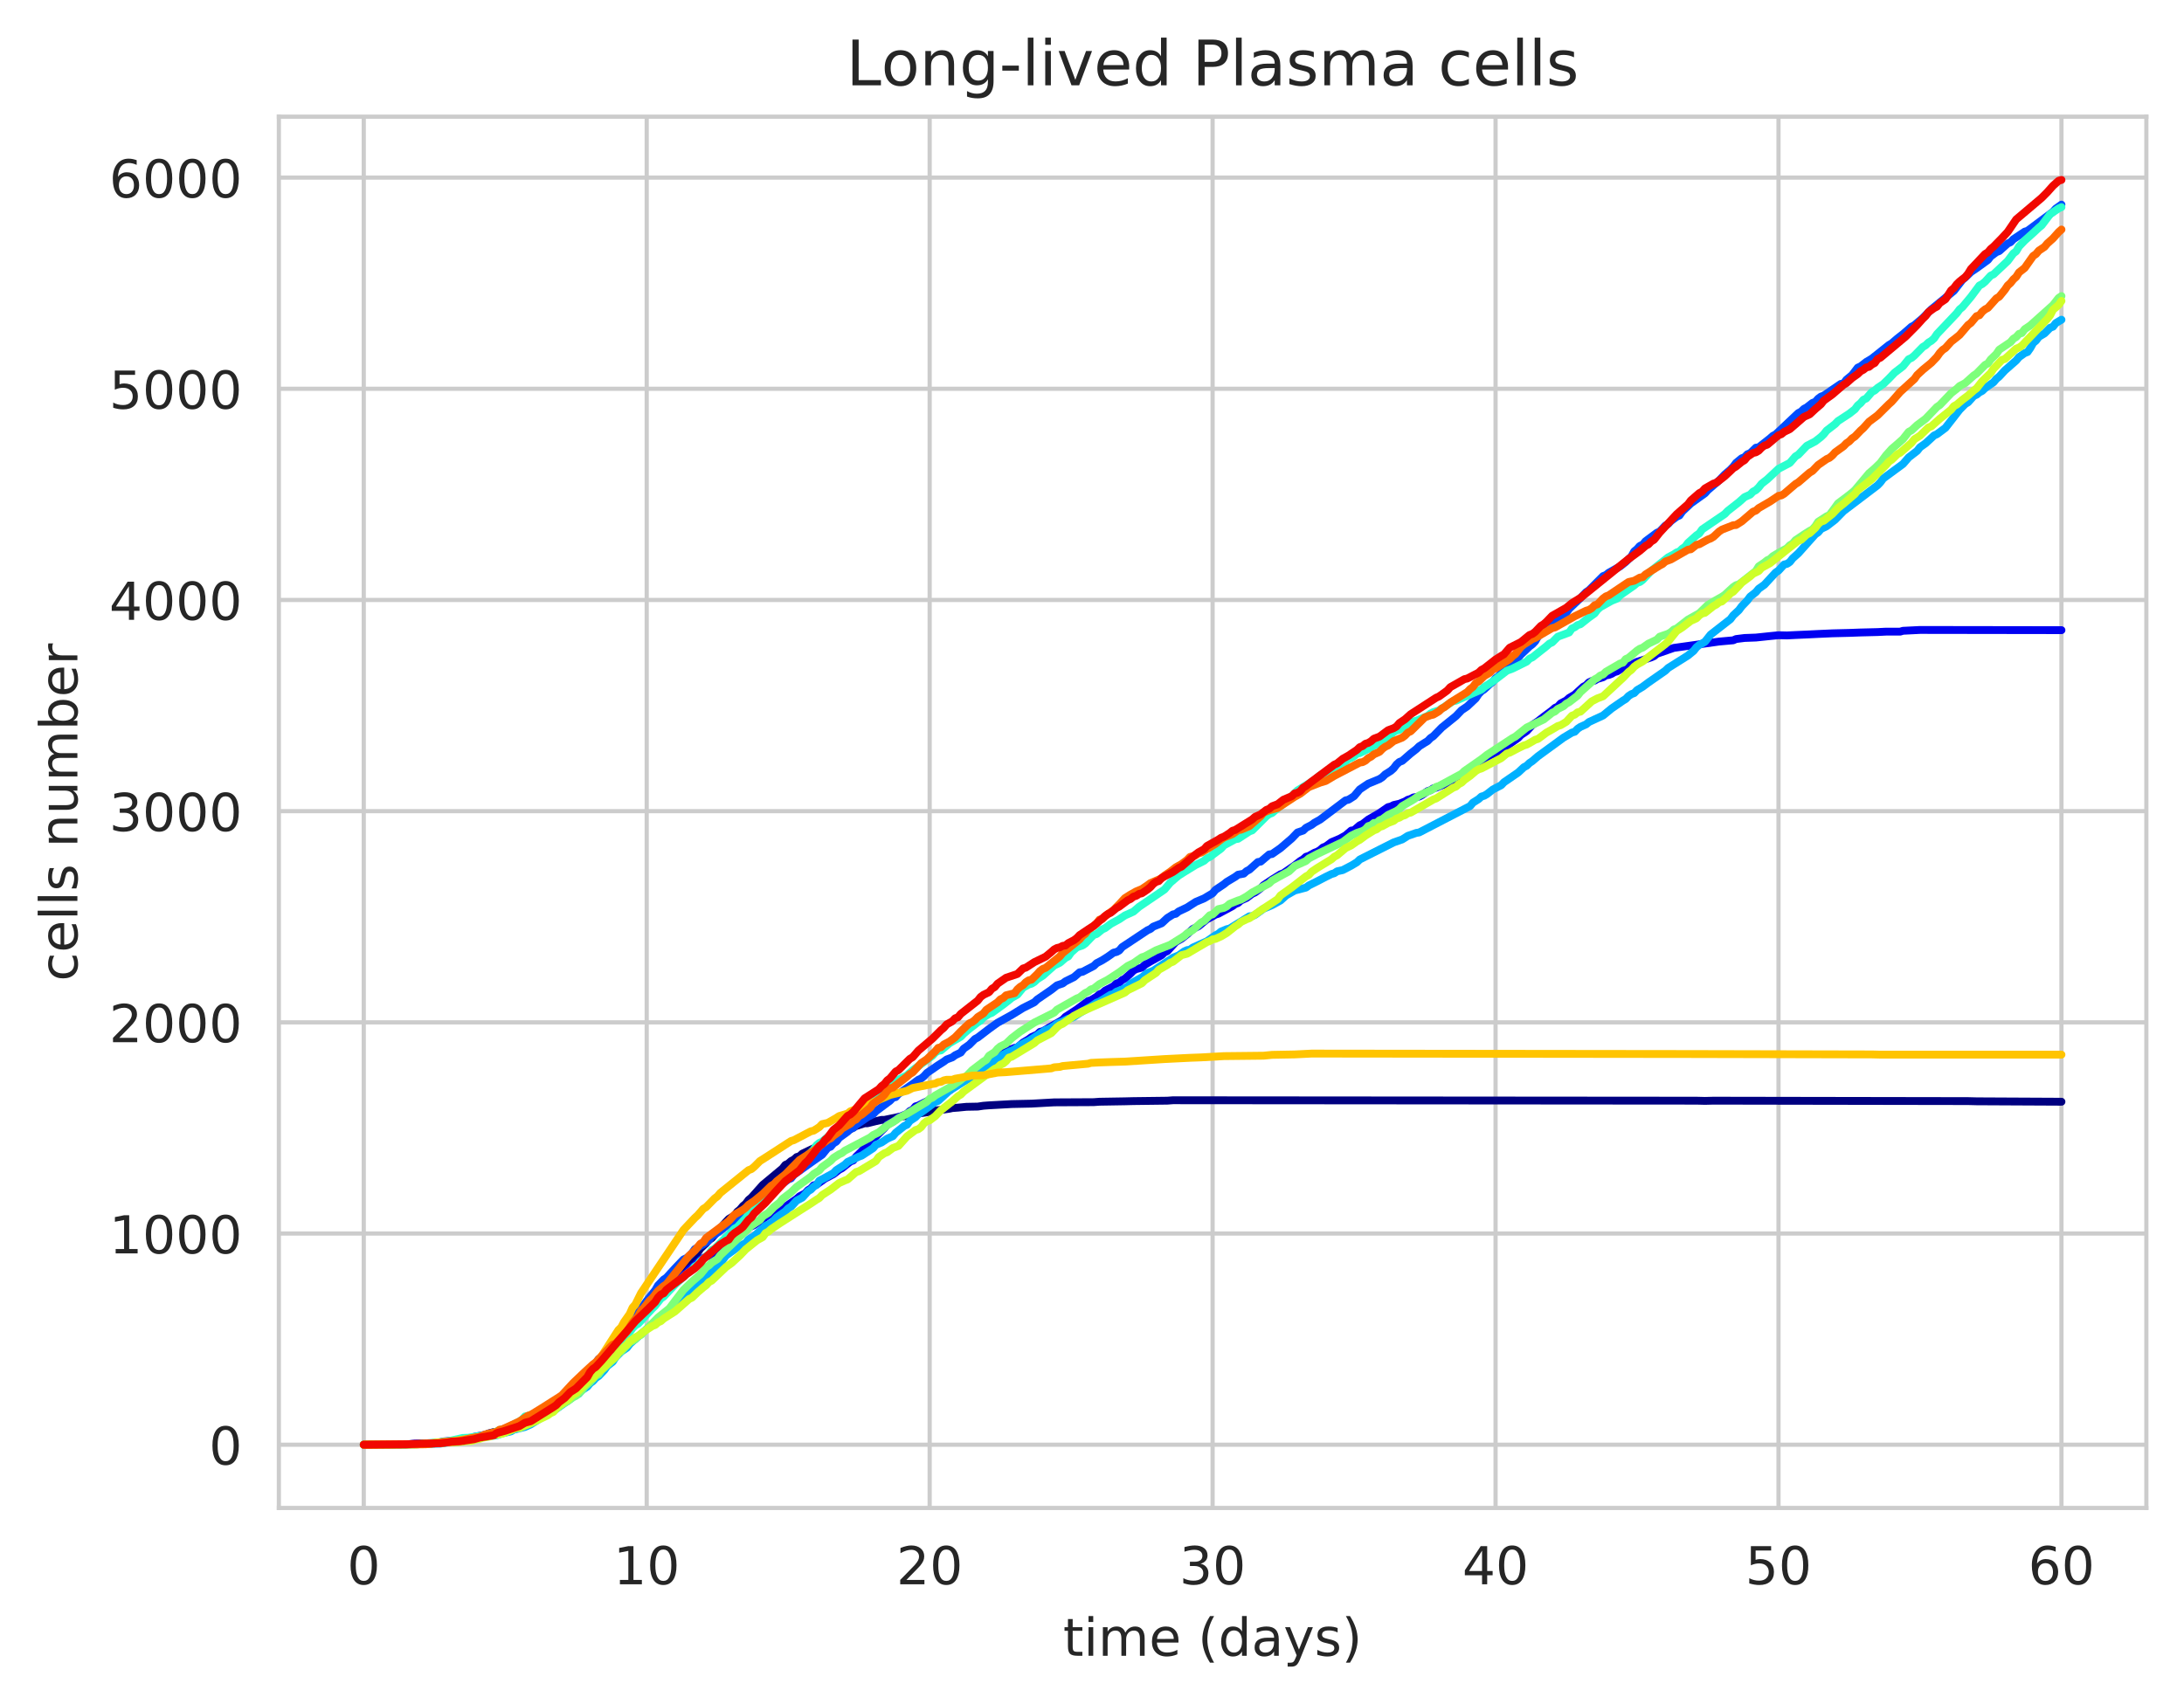 <?xml version="1.0" encoding="utf-8" standalone="no"?>
<!DOCTYPE svg PUBLIC "-//W3C//DTD SVG 1.1//EN"
  "http://www.w3.org/Graphics/SVG/1.1/DTD/svg11.dtd">
<!-- Created with matplotlib (https://matplotlib.org/) -->
<svg height="325.986pt" version="1.1" viewBox="0 0 417.648 325.986" width="417.648pt" xmlns="http://www.w3.org/2000/svg" xmlns:xlink="http://www.w3.org/1999/xlink">
 <defs>
  <style type="text/css">
*{stroke-linecap:butt;stroke-linejoin:round;white-space:pre;}
  </style>
 </defs>
 <g id="figure_1">
  <g id="patch_1">
   <path d="M 0 325.986 
L 417.648 325.986 
L 417.648 0 
L 0 0 
z
" style="fill:#ffffff;"/>
  </g>
  <g id="axes_1">
   <g id="patch_2">
    <path d="M 53.328 288.43 
L 410.448 288.43 
L 410.448 22.318 
L 53.328 22.318 
z
" style="fill:#ffffff;"/>
   </g>
   <g id="matplotlib.axis_1">
    <g id="xtick_1">
     <g id="line2d_1">
      <path clip-path="url(#p4687920eef)" d="M 69.561 288.43 
L 69.561 22.318 
" style="fill:none;stroke:#cccccc;stroke-linecap:round;stroke-width:0.8;"/>
     </g>
     <g id="text_1">
      <!-- 0 -->
      <defs>
       <path d="M 31.781 66.406 
Q 24.172 66.406 20.328 58.906 
Q 16.5 51.422 16.5 36.375 
Q 16.5 21.391 20.328 13.891 
Q 24.172 6.391 31.781 6.391 
Q 39.453 6.391 43.281 13.891 
Q 47.125 21.391 47.125 36.375 
Q 47.125 51.422 43.281 58.906 
Q 39.453 66.406 31.781 66.406 
z
M 31.781 74.219 
Q 44.047 74.219 50.516 64.516 
Q 56.984 54.828 56.984 36.375 
Q 56.984 17.969 50.516 8.266 
Q 44.047 -1.422 31.781 -1.422 
Q 19.531 -1.422 13.062 8.266 
Q 6.594 17.969 6.594 36.375 
Q 6.594 54.828 13.062 64.516 
Q 19.531 74.219 31.781 74.219 
z
" id="DejaVuSans-48"/>
      </defs>
      <g style="fill:#262626;" transform="translate(66.38 303.029)scale(0.1 -0.1)">
       <use xlink:href="#DejaVuSans-48"/>
      </g>
     </g>
    </g>
    <g id="xtick_2">
     <g id="line2d_2">
      <path clip-path="url(#p4687920eef)" d="M 123.67 288.43 
L 123.67 22.318 
" style="fill:none;stroke:#cccccc;stroke-linecap:round;stroke-width:0.8;"/>
     </g>
     <g id="text_2">
      <!-- 10 -->
      <defs>
       <path d="M 12.406 8.297 
L 28.516 8.297 
L 28.516 63.922 
L 10.984 60.406 
L 10.984 69.391 
L 28.422 72.906 
L 38.281 72.906 
L 38.281 8.297 
L 54.391 8.297 
L 54.391 0 
L 12.406 0 
z
" id="DejaVuSans-49"/>
      </defs>
      <g style="fill:#262626;" transform="translate(117.307 303.029)scale(0.1 -0.1)">
       <use xlink:href="#DejaVuSans-49"/>
       <use x="63.623" xlink:href="#DejaVuSans-48"/>
      </g>
     </g>
    </g>
    <g id="xtick_3">
     <g id="line2d_3">
      <path clip-path="url(#p4687920eef)" d="M 177.779 288.43 
L 177.779 22.318 
" style="fill:none;stroke:#cccccc;stroke-linecap:round;stroke-width:0.8;"/>
     </g>
     <g id="text_3">
      <!-- 20 -->
      <defs>
       <path d="M 19.188 8.297 
L 53.609 8.297 
L 53.609 0 
L 7.328 0 
L 7.328 8.297 
Q 12.938 14.109 22.625 23.891 
Q 32.328 33.688 34.812 36.531 
Q 39.547 41.844 41.422 45.531 
Q 43.312 49.219 43.312 52.781 
Q 43.312 58.594 39.234 62.25 
Q 35.156 65.922 28.609 65.922 
Q 23.969 65.922 18.812 64.312 
Q 13.672 62.703 7.812 59.422 
L 7.812 69.391 
Q 13.766 71.781 18.938 73 
Q 24.125 74.219 28.422 74.219 
Q 39.75 74.219 46.484 68.547 
Q 53.219 62.891 53.219 53.422 
Q 53.219 48.922 51.531 44.891 
Q 49.859 40.875 45.406 35.406 
Q 44.188 33.984 37.641 27.219 
Q 31.109 20.453 19.188 8.297 
z
" id="DejaVuSans-50"/>
      </defs>
      <g style="fill:#262626;" transform="translate(171.417 303.029)scale(0.1 -0.1)">
       <use xlink:href="#DejaVuSans-50"/>
       <use x="63.623" xlink:href="#DejaVuSans-48"/>
      </g>
     </g>
    </g>
    <g id="xtick_4">
     <g id="line2d_4">
      <path clip-path="url(#p4687920eef)" d="M 231.888 288.43 
L 231.888 22.318 
" style="fill:none;stroke:#cccccc;stroke-linecap:round;stroke-width:0.8;"/>
     </g>
     <g id="text_4">
      <!-- 30 -->
      <defs>
       <path d="M 40.578 39.312 
Q 47.656 37.797 51.625 33 
Q 55.609 28.219 55.609 21.188 
Q 55.609 10.406 48.188 4.484 
Q 40.766 -1.422 27.094 -1.422 
Q 22.516 -1.422 17.656 -0.516 
Q 12.797 0.391 7.625 2.203 
L 7.625 11.719 
Q 11.719 9.328 16.594 8.109 
Q 21.484 6.891 26.812 6.891 
Q 36.078 6.891 40.938 10.547 
Q 45.797 14.203 45.797 21.188 
Q 45.797 27.641 41.281 31.266 
Q 36.766 34.906 28.719 34.906 
L 20.219 34.906 
L 20.219 43.016 
L 29.109 43.016 
Q 36.375 43.016 40.234 45.922 
Q 44.094 48.828 44.094 54.297 
Q 44.094 59.906 40.109 62.906 
Q 36.141 65.922 28.719 65.922 
Q 24.656 65.922 20.016 65.031 
Q 15.375 64.156 9.812 62.312 
L 9.812 71.094 
Q 15.438 72.656 20.344 73.438 
Q 25.25 74.219 29.594 74.219 
Q 40.828 74.219 47.359 69.109 
Q 53.906 64.016 53.906 55.328 
Q 53.906 49.266 50.438 45.094 
Q 46.969 40.922 40.578 39.312 
z
" id="DejaVuSans-51"/>
      </defs>
      <g style="fill:#262626;" transform="translate(225.526 303.029)scale(0.1 -0.1)">
       <use xlink:href="#DejaVuSans-51"/>
       <use x="63.623" xlink:href="#DejaVuSans-48"/>
      </g>
     </g>
    </g>
    <g id="xtick_5">
     <g id="line2d_5">
      <path clip-path="url(#p4687920eef)" d="M 285.997 288.43 
L 285.997 22.318 
" style="fill:none;stroke:#cccccc;stroke-linecap:round;stroke-width:0.8;"/>
     </g>
     <g id="text_5">
      <!-- 40 -->
      <defs>
       <path d="M 37.797 64.312 
L 12.891 25.391 
L 37.797 25.391 
z
M 35.203 72.906 
L 47.609 72.906 
L 47.609 25.391 
L 58.016 25.391 
L 58.016 17.188 
L 47.609 17.188 
L 47.609 0 
L 37.797 0 
L 37.797 17.188 
L 4.891 17.188 
L 4.891 26.703 
z
" id="DejaVuSans-52"/>
      </defs>
      <g style="fill:#262626;" transform="translate(279.635 303.029)scale(0.1 -0.1)">
       <use xlink:href="#DejaVuSans-52"/>
       <use x="63.623" xlink:href="#DejaVuSans-48"/>
      </g>
     </g>
    </g>
    <g id="xtick_6">
     <g id="line2d_6">
      <path clip-path="url(#p4687920eef)" d="M 340.106 288.43 
L 340.106 22.318 
" style="fill:none;stroke:#cccccc;stroke-linecap:round;stroke-width:0.8;"/>
     </g>
     <g id="text_6">
      <!-- 50 -->
      <defs>
       <path d="M 10.797 72.906 
L 49.516 72.906 
L 49.516 64.594 
L 19.828 64.594 
L 19.828 46.734 
Q 21.969 47.469 24.109 47.828 
Q 26.266 48.188 28.422 48.188 
Q 40.625 48.188 47.75 41.5 
Q 54.891 34.812 54.891 23.391 
Q 54.891 11.625 47.562 5.094 
Q 40.234 -1.422 26.906 -1.422 
Q 22.312 -1.422 17.547 -0.641 
Q 12.797 0.141 7.719 1.703 
L 7.719 11.625 
Q 12.109 9.234 16.797 8.062 
Q 21.484 6.891 26.703 6.891 
Q 35.156 6.891 40.078 11.328 
Q 45.016 15.766 45.016 23.391 
Q 45.016 31 40.078 35.438 
Q 35.156 39.891 26.703 39.891 
Q 22.75 39.891 18.812 39.016 
Q 14.891 38.141 10.797 36.281 
z
" id="DejaVuSans-53"/>
      </defs>
      <g style="fill:#262626;" transform="translate(333.744 303.029)scale(0.1 -0.1)">
       <use xlink:href="#DejaVuSans-53"/>
       <use x="63.623" xlink:href="#DejaVuSans-48"/>
      </g>
     </g>
    </g>
    <g id="xtick_7">
     <g id="line2d_7">
      <path clip-path="url(#p4687920eef)" d="M 394.215 288.43 
L 394.215 22.318 
" style="fill:none;stroke:#cccccc;stroke-linecap:round;stroke-width:0.8;"/>
     </g>
     <g id="text_7">
      <!-- 60 -->
      <defs>
       <path d="M 33.016 40.375 
Q 26.375 40.375 22.484 35.828 
Q 18.609 31.297 18.609 23.391 
Q 18.609 15.531 22.484 10.953 
Q 26.375 6.391 33.016 6.391 
Q 39.656 6.391 43.531 10.953 
Q 47.406 15.531 47.406 23.391 
Q 47.406 31.297 43.531 35.828 
Q 39.656 40.375 33.016 40.375 
z
M 52.594 71.297 
L 52.594 62.312 
Q 48.875 64.062 45.094 64.984 
Q 41.312 65.922 37.594 65.922 
Q 27.828 65.922 22.672 59.328 
Q 17.531 52.734 16.797 39.406 
Q 19.672 43.656 24.016 45.922 
Q 28.375 48.188 33.594 48.188 
Q 44.578 48.188 50.953 41.516 
Q 57.328 34.859 57.328 23.391 
Q 57.328 12.156 50.688 5.359 
Q 44.047 -1.422 33.016 -1.422 
Q 20.359 -1.422 13.672 8.266 
Q 6.984 17.969 6.984 36.375 
Q 6.984 53.656 15.188 63.938 
Q 23.391 74.219 37.203 74.219 
Q 40.922 74.219 44.703 73.484 
Q 48.484 72.75 52.594 71.297 
z
" id="DejaVuSans-54"/>
      </defs>
      <g style="fill:#262626;" transform="translate(387.853 303.029)scale(0.1 -0.1)">
       <use xlink:href="#DejaVuSans-54"/>
       <use x="63.623" xlink:href="#DejaVuSans-48"/>
      </g>
     </g>
    </g>
    <g id="text_8">
     <!-- time (days) -->
     <defs>
      <path d="M 18.312 70.219 
L 18.312 54.688 
L 36.812 54.688 
L 36.812 47.703 
L 18.312 47.703 
L 18.312 18.016 
Q 18.312 11.328 20.141 9.422 
Q 21.969 7.516 27.594 7.516 
L 36.812 7.516 
L 36.812 0 
L 27.594 0 
Q 17.188 0 13.234 3.875 
Q 9.281 7.766 9.281 18.016 
L 9.281 47.703 
L 2.688 47.703 
L 2.688 54.688 
L 9.281 54.688 
L 9.281 70.219 
z
" id="DejaVuSans-116"/>
      <path d="M 9.422 54.688 
L 18.406 54.688 
L 18.406 0 
L 9.422 0 
z
M 9.422 75.984 
L 18.406 75.984 
L 18.406 64.594 
L 9.422 64.594 
z
" id="DejaVuSans-105"/>
      <path d="M 52 44.188 
Q 55.375 50.25 60.062 53.125 
Q 64.75 56 71.094 56 
Q 79.641 56 84.281 50.016 
Q 88.922 44.047 88.922 33.016 
L 88.922 0 
L 79.891 0 
L 79.891 32.719 
Q 79.891 40.578 77.094 44.375 
Q 74.312 48.188 68.609 48.188 
Q 61.625 48.188 57.562 43.547 
Q 53.516 38.922 53.516 30.906 
L 53.516 0 
L 44.484 0 
L 44.484 32.719 
Q 44.484 40.625 41.703 44.406 
Q 38.922 48.188 33.109 48.188 
Q 26.219 48.188 22.156 43.531 
Q 18.109 38.875 18.109 30.906 
L 18.109 0 
L 9.078 0 
L 9.078 54.688 
L 18.109 54.688 
L 18.109 46.188 
Q 21.188 51.219 25.484 53.609 
Q 29.781 56 35.688 56 
Q 41.656 56 45.828 52.969 
Q 50 49.953 52 44.188 
z
" id="DejaVuSans-109"/>
      <path d="M 56.203 29.594 
L 56.203 25.203 
L 14.891 25.203 
Q 15.484 15.922 20.484 11.062 
Q 25.484 6.203 34.422 6.203 
Q 39.594 6.203 44.453 7.469 
Q 49.312 8.734 54.109 11.281 
L 54.109 2.781 
Q 49.266 0.734 44.188 -0.344 
Q 39.109 -1.422 33.891 -1.422 
Q 20.797 -1.422 13.156 6.188 
Q 5.516 13.812 5.516 26.812 
Q 5.516 40.234 12.766 48.109 
Q 20.016 56 32.328 56 
Q 43.359 56 49.781 48.891 
Q 56.203 41.797 56.203 29.594 
z
M 47.219 32.234 
Q 47.125 39.594 43.094 43.984 
Q 39.062 48.391 32.422 48.391 
Q 24.906 48.391 20.391 44.141 
Q 15.875 39.891 15.188 32.172 
z
" id="DejaVuSans-101"/>
      <path id="DejaVuSans-32"/>
      <path d="M 31 75.875 
Q 24.469 64.656 21.281 53.656 
Q 18.109 42.672 18.109 31.391 
Q 18.109 20.125 21.312 9.062 
Q 24.516 -2 31 -13.188 
L 23.188 -13.188 
Q 15.875 -1.703 12.234 9.375 
Q 8.594 20.453 8.594 31.391 
Q 8.594 42.281 12.203 53.312 
Q 15.828 64.359 23.188 75.875 
z
" id="DejaVuSans-40"/>
      <path d="M 45.406 46.391 
L 45.406 75.984 
L 54.391 75.984 
L 54.391 0 
L 45.406 0 
L 45.406 8.203 
Q 42.578 3.328 38.25 0.953 
Q 33.938 -1.422 27.875 -1.422 
Q 17.969 -1.422 11.734 6.484 
Q 5.516 14.406 5.516 27.297 
Q 5.516 40.188 11.734 48.094 
Q 17.969 56 27.875 56 
Q 33.938 56 38.25 53.625 
Q 42.578 51.266 45.406 46.391 
z
M 14.797 27.297 
Q 14.797 17.391 18.875 11.75 
Q 22.953 6.109 30.078 6.109 
Q 37.203 6.109 41.297 11.75 
Q 45.406 17.391 45.406 27.297 
Q 45.406 37.203 41.297 42.844 
Q 37.203 48.484 30.078 48.484 
Q 22.953 48.484 18.875 42.844 
Q 14.797 37.203 14.797 27.297 
z
" id="DejaVuSans-100"/>
      <path d="M 34.281 27.484 
Q 23.391 27.484 19.188 25 
Q 14.984 22.516 14.984 16.5 
Q 14.984 11.719 18.141 8.906 
Q 21.297 6.109 26.703 6.109 
Q 34.188 6.109 38.703 11.406 
Q 43.219 16.703 43.219 25.484 
L 43.219 27.484 
z
M 52.203 31.203 
L 52.203 0 
L 43.219 0 
L 43.219 8.297 
Q 40.141 3.328 35.547 0.953 
Q 30.953 -1.422 24.312 -1.422 
Q 15.922 -1.422 10.953 3.297 
Q 6 8.016 6 15.922 
Q 6 25.141 12.172 29.828 
Q 18.359 34.516 30.609 34.516 
L 43.219 34.516 
L 43.219 35.406 
Q 43.219 41.609 39.141 45 
Q 35.062 48.391 27.688 48.391 
Q 23 48.391 18.547 47.266 
Q 14.109 46.141 10.016 43.891 
L 10.016 52.203 
Q 14.938 54.109 19.578 55.047 
Q 24.219 56 28.609 56 
Q 40.484 56 46.344 49.844 
Q 52.203 43.703 52.203 31.203 
z
" id="DejaVuSans-97"/>
      <path d="M 32.172 -5.078 
Q 28.375 -14.844 24.75 -17.812 
Q 21.141 -20.797 15.094 -20.797 
L 7.906 -20.797 
L 7.906 -13.281 
L 13.188 -13.281 
Q 16.891 -13.281 18.938 -11.516 
Q 21 -9.766 23.484 -3.219 
L 25.094 0.875 
L 2.984 54.688 
L 12.5 54.688 
L 29.594 11.922 
L 46.688 54.688 
L 56.203 54.688 
z
" id="DejaVuSans-121"/>
      <path d="M 44.281 53.078 
L 44.281 44.578 
Q 40.484 46.531 36.375 47.5 
Q 32.281 48.484 27.875 48.484 
Q 21.188 48.484 17.844 46.438 
Q 14.5 44.391 14.5 40.281 
Q 14.5 37.156 16.891 35.375 
Q 19.281 33.594 26.516 31.984 
L 29.594 31.297 
Q 39.156 29.25 43.188 25.516 
Q 47.219 21.781 47.219 15.094 
Q 47.219 7.469 41.188 3.016 
Q 35.156 -1.422 24.609 -1.422 
Q 20.219 -1.422 15.453 -0.562 
Q 10.688 0.297 5.422 2 
L 5.422 11.281 
Q 10.406 8.688 15.234 7.391 
Q 20.062 6.109 24.812 6.109 
Q 31.156 6.109 34.562 8.281 
Q 37.984 10.453 37.984 14.406 
Q 37.984 18.062 35.516 20.016 
Q 33.062 21.969 24.703 23.781 
L 21.578 24.516 
Q 13.234 26.266 9.516 29.906 
Q 5.812 33.547 5.812 39.891 
Q 5.812 47.609 11.281 51.797 
Q 16.75 56 26.812 56 
Q 31.781 56 36.172 55.266 
Q 40.578 54.547 44.281 53.078 
z
" id="DejaVuSans-115"/>
      <path d="M 8.016 75.875 
L 15.828 75.875 
Q 23.141 64.359 26.781 53.312 
Q 30.422 42.281 30.422 31.391 
Q 30.422 20.453 26.781 9.375 
Q 23.141 -1.703 15.828 -13.188 
L 8.016 -13.188 
Q 14.5 -2 17.703 9.062 
Q 20.906 20.125 20.906 31.391 
Q 20.906 42.672 17.703 53.656 
Q 14.5 64.656 8.016 75.875 
z
" id="DejaVuSans-41"/>
     </defs>
     <g style="fill:#262626;" transform="translate(203.299 316.707)scale(0.1 -0.1)">
      <use xlink:href="#DejaVuSans-116"/>
      <use x="39.209" xlink:href="#DejaVuSans-105"/>
      <use x="66.992" xlink:href="#DejaVuSans-109"/>
      <use x="164.404" xlink:href="#DejaVuSans-101"/>
      <use x="225.928" xlink:href="#DejaVuSans-32"/>
      <use x="257.715" xlink:href="#DejaVuSans-40"/>
      <use x="296.729" xlink:href="#DejaVuSans-100"/>
      <use x="360.205" xlink:href="#DejaVuSans-97"/>
      <use x="421.484" xlink:href="#DejaVuSans-121"/>
      <use x="480.664" xlink:href="#DejaVuSans-115"/>
      <use x="532.764" xlink:href="#DejaVuSans-41"/>
     </g>
    </g>
   </g>
   <g id="matplotlib.axis_2">
    <g id="ytick_1">
     <g id="line2d_8">
      <path clip-path="url(#p4687920eef)" d="M 53.328 276.334 
L 410.448 276.334 
" style="fill:none;stroke:#cccccc;stroke-linecap:round;stroke-width:0.8;"/>
     </g>
     <g id="text_9">
      <!-- 0 -->
      <g style="fill:#262626;" transform="translate(39.966 280.133)scale(0.1 -0.1)">
       <use xlink:href="#DejaVuSans-48"/>
      </g>
     </g>
    </g>
    <g id="ytick_2">
     <g id="line2d_9">
      <path clip-path="url(#p4687920eef)" d="M 53.328 235.94 
L 410.448 235.94 
" style="fill:none;stroke:#cccccc;stroke-linecap:round;stroke-width:0.8;"/>
     </g>
     <g id="text_10">
      <!-- 1000 -->
      <g style="fill:#262626;" transform="translate(20.878 239.739)scale(0.1 -0.1)">
       <use xlink:href="#DejaVuSans-49"/>
       <use x="63.623" xlink:href="#DejaVuSans-48"/>
       <use x="127.246" xlink:href="#DejaVuSans-48"/>
       <use x="190.869" xlink:href="#DejaVuSans-48"/>
      </g>
     </g>
    </g>
    <g id="ytick_3">
     <g id="line2d_10">
      <path clip-path="url(#p4687920eef)" d="M 53.328 195.546 
L 410.448 195.546 
" style="fill:none;stroke:#cccccc;stroke-linecap:round;stroke-width:0.8;"/>
     </g>
     <g id="text_11">
      <!-- 2000 -->
      <g style="fill:#262626;" transform="translate(20.878 199.345)scale(0.1 -0.1)">
       <use xlink:href="#DejaVuSans-50"/>
       <use x="63.623" xlink:href="#DejaVuSans-48"/>
       <use x="127.246" xlink:href="#DejaVuSans-48"/>
       <use x="190.869" xlink:href="#DejaVuSans-48"/>
      </g>
     </g>
    </g>
    <g id="ytick_4">
     <g id="line2d_11">
      <path clip-path="url(#p4687920eef)" d="M 53.328 155.152 
L 410.448 155.152 
" style="fill:none;stroke:#cccccc;stroke-linecap:round;stroke-width:0.8;"/>
     </g>
     <g id="text_12">
      <!-- 3000 -->
      <g style="fill:#262626;" transform="translate(20.878 158.951)scale(0.1 -0.1)">
       <use xlink:href="#DejaVuSans-51"/>
       <use x="63.623" xlink:href="#DejaVuSans-48"/>
       <use x="127.246" xlink:href="#DejaVuSans-48"/>
       <use x="190.869" xlink:href="#DejaVuSans-48"/>
      </g>
     </g>
    </g>
    <g id="ytick_5">
     <g id="line2d_12">
      <path clip-path="url(#p4687920eef)" d="M 53.328 114.758 
L 410.448 114.758 
" style="fill:none;stroke:#cccccc;stroke-linecap:round;stroke-width:0.8;"/>
     </g>
     <g id="text_13">
      <!-- 4000 -->
      <g style="fill:#262626;" transform="translate(20.878 118.557)scale(0.1 -0.1)">
       <use xlink:href="#DejaVuSans-52"/>
       <use x="63.623" xlink:href="#DejaVuSans-48"/>
       <use x="127.246" xlink:href="#DejaVuSans-48"/>
       <use x="190.869" xlink:href="#DejaVuSans-48"/>
      </g>
     </g>
    </g>
    <g id="ytick_6">
     <g id="line2d_13">
      <path clip-path="url(#p4687920eef)" d="M 53.328 74.364 
L 410.448 74.364 
" style="fill:none;stroke:#cccccc;stroke-linecap:round;stroke-width:0.8;"/>
     </g>
     <g id="text_14">
      <!-- 5000 -->
      <g style="fill:#262626;" transform="translate(20.878 78.163)scale(0.1 -0.1)">
       <use xlink:href="#DejaVuSans-53"/>
       <use x="63.623" xlink:href="#DejaVuSans-48"/>
       <use x="127.246" xlink:href="#DejaVuSans-48"/>
       <use x="190.869" xlink:href="#DejaVuSans-48"/>
      </g>
     </g>
    </g>
    <g id="ytick_7">
     <g id="line2d_14">
      <path clip-path="url(#p4687920eef)" d="M 53.328 33.97 
L 410.448 33.97 
" style="fill:none;stroke:#cccccc;stroke-linecap:round;stroke-width:0.8;"/>
     </g>
     <g id="text_15">
      <!-- 6000 -->
      <g style="fill:#262626;" transform="translate(20.878 37.769)scale(0.1 -0.1)">
       <use xlink:href="#DejaVuSans-54"/>
       <use x="63.623" xlink:href="#DejaVuSans-48"/>
       <use x="127.246" xlink:href="#DejaVuSans-48"/>
       <use x="190.869" xlink:href="#DejaVuSans-48"/>
      </g>
     </g>
    </g>
    <g id="text_16">
     <!-- cells number -->
     <defs>
      <path d="M 48.781 52.594 
L 48.781 44.188 
Q 44.969 46.297 41.141 47.344 
Q 37.312 48.391 33.406 48.391 
Q 24.656 48.391 19.812 42.844 
Q 14.984 37.312 14.984 27.297 
Q 14.984 17.281 19.812 11.734 
Q 24.656 6.203 33.406 6.203 
Q 37.312 6.203 41.141 7.25 
Q 44.969 8.297 48.781 10.406 
L 48.781 2.094 
Q 45.016 0.344 40.984 -0.531 
Q 36.969 -1.422 32.422 -1.422 
Q 20.062 -1.422 12.781 6.344 
Q 5.516 14.109 5.516 27.297 
Q 5.516 40.672 12.859 48.328 
Q 20.219 56 33.016 56 
Q 37.156 56 41.109 55.141 
Q 45.062 54.297 48.781 52.594 
z
" id="DejaVuSans-99"/>
      <path d="M 9.422 75.984 
L 18.406 75.984 
L 18.406 0 
L 9.422 0 
z
" id="DejaVuSans-108"/>
      <path d="M 54.891 33.016 
L 54.891 0 
L 45.906 0 
L 45.906 32.719 
Q 45.906 40.484 42.875 44.328 
Q 39.844 48.188 33.797 48.188 
Q 26.516 48.188 22.312 43.547 
Q 18.109 38.922 18.109 30.906 
L 18.109 0 
L 9.078 0 
L 9.078 54.688 
L 18.109 54.688 
L 18.109 46.188 
Q 21.344 51.125 25.703 53.562 
Q 30.078 56 35.797 56 
Q 45.219 56 50.047 50.172 
Q 54.891 44.344 54.891 33.016 
z
" id="DejaVuSans-110"/>
      <path d="M 8.5 21.578 
L 8.5 54.688 
L 17.484 54.688 
L 17.484 21.922 
Q 17.484 14.156 20.5 10.266 
Q 23.531 6.391 29.594 6.391 
Q 36.859 6.391 41.078 11.031 
Q 45.312 15.672 45.312 23.688 
L 45.312 54.688 
L 54.297 54.688 
L 54.297 0 
L 45.312 0 
L 45.312 8.406 
Q 42.047 3.422 37.719 1 
Q 33.406 -1.422 27.688 -1.422 
Q 18.266 -1.422 13.375 4.438 
Q 8.5 10.297 8.5 21.578 
z
M 31.109 56 
z
" id="DejaVuSans-117"/>
      <path d="M 48.688 27.297 
Q 48.688 37.203 44.609 42.844 
Q 40.531 48.484 33.406 48.484 
Q 26.266 48.484 22.188 42.844 
Q 18.109 37.203 18.109 27.297 
Q 18.109 17.391 22.188 11.75 
Q 26.266 6.109 33.406 6.109 
Q 40.531 6.109 44.609 11.75 
Q 48.688 17.391 48.688 27.297 
z
M 18.109 46.391 
Q 20.953 51.266 25.266 53.625 
Q 29.594 56 35.594 56 
Q 45.562 56 51.781 48.094 
Q 58.016 40.188 58.016 27.297 
Q 58.016 14.406 51.781 6.484 
Q 45.562 -1.422 35.594 -1.422 
Q 29.594 -1.422 25.266 0.953 
Q 20.953 3.328 18.109 8.203 
L 18.109 0 
L 9.078 0 
L 9.078 75.984 
L 18.109 75.984 
z
" id="DejaVuSans-98"/>
      <path d="M 41.109 46.297 
Q 39.594 47.172 37.812 47.578 
Q 36.031 48 33.891 48 
Q 26.266 48 22.188 43.047 
Q 18.109 38.094 18.109 28.812 
L 18.109 0 
L 9.078 0 
L 9.078 54.688 
L 18.109 54.688 
L 18.109 46.188 
Q 20.953 51.172 25.484 53.578 
Q 30.031 56 36.531 56 
Q 37.453 56 38.578 55.875 
Q 39.703 55.766 41.062 55.516 
z
" id="DejaVuSans-114"/>
     </defs>
     <g style="fill:#262626;" transform="translate(14.798 187.686)rotate(-90)scale(0.1 -0.1)">
      <use xlink:href="#DejaVuSans-99"/>
      <use x="54.98" xlink:href="#DejaVuSans-101"/>
      <use x="116.504" xlink:href="#DejaVuSans-108"/>
      <use x="144.287" xlink:href="#DejaVuSans-108"/>
      <use x="172.07" xlink:href="#DejaVuSans-115"/>
      <use x="224.17" xlink:href="#DejaVuSans-32"/>
      <use x="255.957" xlink:href="#DejaVuSans-110"/>
      <use x="319.336" xlink:href="#DejaVuSans-117"/>
      <use x="382.715" xlink:href="#DejaVuSans-109"/>
      <use x="480.127" xlink:href="#DejaVuSans-98"/>
      <use x="543.604" xlink:href="#DejaVuSans-101"/>
      <use x="605.127" xlink:href="#DejaVuSans-114"/>
     </g>
    </g>
   </g>
   <g id="line2d_15">
    <path clip-path="url(#p4687920eef)" d="M 69.561 276.334 
L 77.136 276.253 
L 78.759 276.213 
L 82.006 276.132 
L 88.499 275.688 
L 89.581 275.365 
L 92.828 274.557 
L 93.369 274.193 
L 94.451 273.91 
L 95.533 273.83 
L 97.698 273.305 
L 98.239 273.022 
L 99.321 272.779 
L 99.862 272.618 
L 100.944 271.85 
L 102.567 270.921 
L 103.108 270.396 
L 103.65 270.194 
L 104.191 269.79 
L 104.732 269.225 
L 106.355 268.296 
L 109.06 265.791 
L 110.143 264.66 
L 110.684 264.297 
L 112.307 262.317 
L 112.848 261.913 
L 113.389 261.186 
L 113.93 260.742 
L 114.471 259.975 
L 115.554 259.207 
L 116.095 258.682 
L 117.177 257.914 
L 121.506 253.229 
L 123.67 251.088 
L 124.211 250.724 
L 125.293 249.109 
L 125.834 248.301 
L 132.868 240.343 
L 133.951 238.808 
L 135.033 237.798 
L 135.574 237.152 
L 136.115 236.829 
L 138.82 233.718 
L 139.362 233.153 
L 140.444 232.507 
L 140.985 231.779 
L 141.526 231.335 
L 142.067 230.689 
L 142.608 230.245 
L 143.149 229.517 
L 143.69 229.073 
L 145.855 226.649 
L 149.642 223.499 
L 150.183 222.812 
L 150.724 222.57 
L 151.266 222.085 
L 151.807 221.802 
L 152.348 221.317 
L 152.889 221.156 
L 153.43 220.671 
L 156.135 219.379 
L 157.218 218.692 
L 160.464 217.076 
L 161.005 216.874 
L 163.711 215.379 
L 165.334 214.854 
L 165.875 214.854 
L 167.498 214.45 
L 168.58 214.208 
L 169.122 214.208 
L 171.827 213.643 
L 173.45 213.441 
L 176.156 212.915 
L 177.238 212.754 
L 178.32 212.471 
L 180.484 212.229 
L 181.567 212.067 
L 182.108 211.946 
L 183.19 211.865 
L 184.813 211.704 
L 186.978 211.663 
L 188.06 211.502 
L 189.142 211.421 
L 193.471 211.179 
L 197.258 211.098 
L 201.587 210.855 
L 209.162 210.815 
L 210.244 210.734 
L 215.114 210.653 
L 216.738 210.613 
L 223.231 210.532 
L 224.313 210.451 
L 324.415 210.532 
L 326.038 210.573 
L 327.661 210.532 
L 376.359 210.613 
L 377.983 210.653 
L 394.215 210.734 
L 394.215 210.734 
" style="fill:none;stroke:#000080;stroke-linecap:round;stroke-width:1.5;"/>
   </g>
   <g id="line2d_16">
    <path clip-path="url(#p4687920eef)" d="M 69.561 276.334 
L 77.677 276.294 
L 79.3 276.132 
L 83.088 276.051 
L 83.629 276.011 
L 84.711 275.728 
L 86.335 275.567 
L 87.958 275.486 
L 90.122 275.122 
L 90.663 274.84 
L 93.91 274.193 
L 94.451 274.153 
L 99.862 271.81 
L 101.485 271.366 
L 103.65 270.235 
L 104.191 269.75 
L 104.732 269.467 
L 105.273 268.942 
L 106.896 268.094 
L 107.437 267.771 
L 107.978 267.165 
L 109.602 266.114 
L 110.684 265.105 
L 111.225 264.579 
L 111.766 263.731 
L 112.307 263.408 
L 112.848 262.519 
L 113.389 261.913 
L 113.93 260.904 
L 114.471 260.177 
L 115.554 259.167 
L 117.177 257.591 
L 117.718 257.147 
L 119.341 255.168 
L 119.882 254.804 
L 121.506 253.108 
L 122.588 252.098 
L 124.211 250.118 
L 125.293 249.27 
L 126.916 247.614 
L 127.458 247.25 
L 127.999 246.644 
L 128.54 245.796 
L 129.081 245.473 
L 130.704 243.817 
L 131.245 243.575 
L 131.786 242.807 
L 132.868 242.04 
L 133.951 240.949 
L 134.492 240.585 
L 135.574 240.181 
L 136.656 239.495 
L 138.279 238.283 
L 139.362 237.233 
L 140.444 236.546 
L 143.149 234.809 
L 144.231 234.324 
L 146.937 232.426 
L 147.478 232.224 
L 149.642 230.972 
L 150.183 230.81 
L 152.348 229.315 
L 152.889 228.831 
L 153.971 228.265 
L 154.512 227.659 
L 155.053 227.336 
L 155.594 226.73 
L 156.135 226.609 
L 157.759 225.438 
L 159.382 224.589 
L 160.464 223.741 
L 161.005 223.458 
L 162.628 222.166 
L 163.17 221.964 
L 163.711 221.237 
L 164.793 220.186 
L 166.416 218.207 
L 167.498 217.399 
L 168.58 216.309 
L 169.122 215.783 
L 169.663 215.097 
L 170.745 214.572 
L 171.827 213.723 
L 173.45 213.037 
L 173.991 212.512 
L 174.532 212.269 
L 175.074 211.623 
L 175.615 211.461 
L 177.238 210.653 
L 178.32 210.29 
L 181.567 208.593 
L 183.19 207.18 
L 188.601 203.908 
L 189.142 203.342 
L 189.683 203.059 
L 190.224 202.615 
L 191.306 202.009 
L 192.388 201.08 
L 192.93 200.757 
L 193.471 200.676 
L 194.012 200.434 
L 194.553 200.353 
L 195.635 199.424 
L 196.717 198.778 
L 197.258 198.374 
L 198.34 197.889 
L 198.882 197.364 
L 199.423 197.243 
L 203.21 195.061 
L 203.751 194.496 
L 205.916 193.082 
L 207.539 191.87 
L 208.08 191.466 
L 208.621 191.305 
L 209.703 190.658 
L 210.244 190.174 
L 210.786 189.972 
L 211.327 189.487 
L 212.95 188.639 
L 213.491 188.114 
L 214.032 187.952 
L 214.573 187.467 
L 215.114 187.184 
L 216.196 186.215 
L 216.738 185.649 
L 217.279 185.367 
L 218.361 185.084 
L 218.902 184.559 
L 219.984 183.913 
L 222.148 182.701 
L 222.69 182.176 
L 223.231 181.933 
L 224.854 180.156 
L 225.936 179.55 
L 227.018 178.702 
L 228.1 177.692 
L 229.183 177.167 
L 230.806 175.834 
L 231.888 175.268 
L 232.429 174.945 
L 232.97 174.783 
L 235.676 173.329 
L 236.217 172.925 
L 236.758 172.723 
L 237.299 172.239 
L 238.381 171.754 
L 239.463 170.946 
L 240.004 170.704 
L 241.087 169.896 
L 241.628 169.33 
L 243.251 168.24 
L 244.874 167.23 
L 245.415 167.028 
L 247.58 165.533 
L 248.662 164.685 
L 249.203 164.362 
L 249.744 163.877 
L 250.285 163.715 
L 251.367 163.11 
L 251.908 162.908 
L 252.45 162.584 
L 252.991 162.1 
L 253.532 161.898 
L 254.614 161.09 
L 256.237 160.403 
L 257.319 159.797 
L 258.402 158.868 
L 258.943 158.787 
L 260.025 157.858 
L 260.566 157.616 
L 261.648 156.768 
L 263.812 155.516 
L 265.436 154.384 
L 265.977 154.263 
L 266.518 153.981 
L 267.6 153.738 
L 268.682 153.294 
L 269.223 152.971 
L 269.764 152.809 
L 270.306 152.526 
L 271.388 152.365 
L 271.929 152.082 
L 273.011 151.315 
L 273.552 151.153 
L 274.093 150.789 
L 274.634 150.668 
L 275.716 150.224 
L 276.258 150.062 
L 280.045 147.921 
L 280.586 147.639 
L 282.21 146.306 
L 284.915 144.528 
L 287.079 143.438 
L 290.326 141.135 
L 290.867 140.57 
L 291.949 139.843 
L 293.031 138.671 
L 294.114 137.944 
L 295.196 137.096 
L 296.819 135.884 
L 297.36 135.399 
L 297.901 135.157 
L 298.442 134.551 
L 299.524 133.985 
L 300.066 133.501 
L 301.148 132.854 
L 302.771 131.36 
L 303.312 131.077 
L 303.853 130.512 
L 304.394 130.269 
L 304.935 130.188 
L 305.476 129.865 
L 306.559 129.542 
L 307.1 129.179 
L 307.641 129.098 
L 308.182 128.896 
L 308.723 128.573 
L 309.264 128.411 
L 310.346 127.724 
L 310.887 127.644 
L 313.052 126.593 
L 315.757 125.745 
L 316.298 125.503 
L 316.839 125.058 
L 320.086 123.927 
L 328.743 122.716 
L 331.449 122.473 
L 331.99 122.231 
L 333.613 122.029 
L 335.778 121.948 
L 338.483 121.665 
L 340.106 121.504 
L 341.73 121.544 
L 343.353 121.463 
L 346.058 121.342 
L 347.682 121.261 
L 350.387 121.14 
L 353.634 121.059 
L 355.798 120.979 
L 359.044 120.898 
L 360.668 120.817 
L 361.75 120.817 
L 363.373 120.817 
L 363.914 120.655 
L 367.161 120.494 
L 394.215 120.534 
L 394.215 120.534 
" style="fill:none;stroke:#0000f1;stroke-linecap:round;stroke-width:1.5;"/>
   </g>
   <g id="line2d_17">
    <path clip-path="url(#p4687920eef)" d="M 69.561 276.334 
L 78.218 276.253 
L 79.842 276.213 
L 82.006 276.173 
L 83.629 275.971 
L 84.711 275.93 
L 87.417 275.607 
L 88.499 275.526 
L 89.581 275.243 
L 91.204 275.082 
L 91.746 274.88 
L 92.287 274.88 
L 97.698 273.709 
L 98.239 273.385 
L 98.78 273.264 
L 99.862 272.658 
L 101.485 272.093 
L 103.65 271.043 
L 104.732 270.315 
L 105.273 269.75 
L 107.978 267.932 
L 108.519 267.286 
L 109.602 266.478 
L 110.143 265.751 
L 111.225 264.822 
L 112.307 263.368 
L 112.848 262.923 
L 116.095 258.884 
L 117.177 257.066 
L 118.259 255.572 
L 118.8 254.521 
L 120.423 253.31 
L 123.67 248.826 
L 125.293 246.806 
L 125.834 245.877 
L 126.916 244.746 
L 127.458 244.382 
L 129.081 242.605 
L 130.704 240.909 
L 131.245 240.666 
L 131.786 240.262 
L 132.327 239.697 
L 132.868 238.929 
L 134.492 238 
L 135.574 237.233 
L 136.115 236.465 
L 136.656 236.182 
L 138.279 234.971 
L 139.362 234.163 
L 140.444 233.638 
L 142.608 231.658 
L 143.69 230.608 
L 146.396 228.71 
L 146.937 228.225 
L 147.478 227.902 
L 148.019 227.417 
L 149.101 226.811 
L 150.724 225.599 
L 151.266 225.397 
L 151.807 224.711 
L 154.512 222.772 
L 155.594 222.004 
L 157.218 220.873 
L 158.3 219.54 
L 158.841 219.338 
L 159.382 218.692 
L 159.923 218.369 
L 160.464 217.642 
L 162.087 216.47 
L 162.628 215.905 
L 163.17 215.743 
L 163.711 215.178 
L 165.875 213.683 
L 166.957 213.117 
L 167.498 212.552 
L 170.204 210.532 
L 170.745 209.967 
L 171.286 209.846 
L 171.827 209.24 
L 174.532 207.341 
L 175.615 206.533 
L 176.156 206.291 
L 176.697 205.846 
L 177.238 205.241 
L 179.402 203.746 
L 180.484 203.059 
L 181.026 202.655 
L 182.108 202.251 
L 182.649 201.847 
L 183.731 201.322 
L 184.272 200.595 
L 185.354 199.828 
L 186.436 198.737 
L 186.978 198.454 
L 189.142 196.798 
L 190.765 195.627 
L 193.471 194.132 
L 195.635 192.799 
L 197.799 191.709 
L 198.34 191.183 
L 201.046 189.325 
L 202.128 188.477 
L 203.21 188.114 
L 203.751 187.71 
L 205.375 186.902 
L 206.457 185.973 
L 206.998 185.892 
L 209.162 184.761 
L 209.703 184.236 
L 210.786 183.67 
L 211.868 182.983 
L 212.95 182.216 
L 213.491 182.095 
L 214.032 181.812 
L 214.573 181.166 
L 219.443 177.934 
L 219.984 177.692 
L 220.525 177.248 
L 222.148 176.601 
L 223.231 175.591 
L 224.313 174.905 
L 224.854 174.783 
L 225.395 174.339 
L 227.018 173.572 
L 228.642 172.521 
L 230.265 171.835 
L 231.888 170.865 
L 232.429 170.219 
L 234.052 169.128 
L 234.594 168.684 
L 236.217 167.715 
L 236.758 167.311 
L 237.84 167.109 
L 238.381 166.624 
L 238.922 166.341 
L 240.546 164.887 
L 241.087 164.806 
L 242.71 163.433 
L 243.251 163.352 
L 244.874 162.221 
L 245.956 161.292 
L 247.039 160.363 
L 248.121 159.232 
L 249.203 158.868 
L 249.744 158.343 
L 250.826 157.778 
L 251.367 157.374 
L 252.45 156.768 
L 257.319 153.092 
L 257.86 152.971 
L 258.943 152.284 
L 260.025 150.991 
L 261.648 149.901 
L 263.812 149.012 
L 264.354 148.649 
L 264.895 148.123 
L 265.977 147.437 
L 266.518 146.952 
L 267.059 146.225 
L 267.6 145.74 
L 268.141 145.538 
L 269.764 144.124 
L 270.847 143.276 
L 271.388 142.751 
L 272.47 142.064 
L 273.011 141.741 
L 273.552 141.176 
L 274.093 140.812 
L 275.716 139.156 
L 278.422 136.975 
L 279.504 135.844 
L 280.586 135.117 
L 282.21 133.582 
L 282.751 132.774 
L 283.292 132.208 
L 283.833 131.845 
L 284.915 130.835 
L 285.456 130.431 
L 285.997 129.744 
L 286.538 129.421 
L 287.079 128.775 
L 287.62 128.371 
L 288.703 127.199 
L 289.785 126.472 
L 290.867 125.18 
L 292.49 123.645 
L 293.031 123.241 
L 293.572 122.675 
L 294.114 121.746 
L 294.655 121.261 
L 295.196 120.938 
L 295.737 120.413 
L 296.819 119.605 
L 297.901 118.474 
L 299.524 117.222 
L 300.066 116.454 
L 302.23 114.394 
L 303.312 113.263 
L 303.853 112.9 
L 306.559 110.193 
L 307.1 109.991 
L 307.641 109.547 
L 309.805 108.335 
L 310.887 107.487 
L 311.97 106.437 
L 312.511 105.467 
L 313.052 105.023 
L 313.593 104.417 
L 314.134 104.175 
L 314.675 103.528 
L 316.839 101.913 
L 317.38 101.67 
L 318.463 100.539 
L 319.004 100.216 
L 319.545 99.651 
L 320.627 98.843 
L 321.168 98.6 
L 321.709 97.833 
L 323.332 96.298 
L 326.038 94.359 
L 326.579 93.753 
L 327.661 92.824 
L 328.743 91.895 
L 329.826 90.764 
L 330.908 89.835 
L 331.449 89.269 
L 331.99 88.542 
L 333.072 87.653 
L 333.613 87.452 
L 334.154 86.886 
L 334.695 86.684 
L 335.778 85.634 
L 336.319 85.553 
L 338.483 83.856 
L 339.024 83.372 
L 339.565 83.089 
L 343.894 79.009 
L 344.435 78.726 
L 344.976 78.201 
L 345.517 77.919 
L 346.599 77.07 
L 347.14 76.868 
L 347.682 76.262 
L 348.223 75.858 
L 348.764 75.656 
L 352.01 73.435 
L 352.551 73.354 
L 353.092 72.627 
L 354.175 71.738 
L 355.257 70.324 
L 355.798 70.082 
L 356.88 69.234 
L 357.962 68.587 
L 361.209 66.002 
L 361.75 65.679 
L 362.832 64.75 
L 363.914 63.902 
L 364.996 62.973 
L 365.538 62.488 
L 366.079 62.205 
L 367.702 60.832 
L 369.325 59.176 
L 373.654 55.621 
L 375.277 53.521 
L 375.818 53.076 
L 376.9 52.026 
L 377.983 51.299 
L 380.147 49.723 
L 380.688 49.037 
L 381.77 48.229 
L 382.311 48.027 
L 383.935 46.573 
L 384.476 46.33 
L 385.017 45.765 
L 386.64 44.674 
L 387.181 44.311 
L 387.722 44.149 
L 392.592 40.514 
L 393.133 39.908 
L 394.215 39.14 
L 394.215 39.14 
" style="fill:none;stroke:#004cff;stroke-linecap:round;stroke-width:1.5;"/>
   </g>
   <g id="line2d_18">
    <path clip-path="url(#p4687920eef)" d="M 69.561 276.334 
L 79.842 276.253 
L 82.006 276.173 
L 84.17 276.132 
L 94.992 274.516 
L 96.074 274.153 
L 97.156 273.91 
L 97.698 273.789 
L 98.239 273.466 
L 100.403 272.941 
L 101.485 272.456 
L 104.191 270.76 
L 106.355 269.508 
L 110.143 266.801 
L 110.684 266.599 
L 111.225 265.953 
L 112.307 265.226 
L 112.848 264.579 
L 113.389 264.176 
L 113.93 263.57 
L 114.471 263.206 
L 115.554 262.075 
L 116.095 261.308 
L 117.177 260.459 
L 117.718 259.611 
L 118.8 258.52 
L 119.882 257.793 
L 120.423 257.066 
L 126.375 251.815 
L 127.999 250.603 
L 128.54 250.038 
L 129.081 249.674 
L 131.245 247.452 
L 132.868 246.039 
L 133.41 245.392 
L 133.951 245.231 
L 134.492 244.786 
L 135.033 244.019 
L 137.197 242.04 
L 137.738 241.636 
L 138.82 240.181 
L 140.985 238.606 
L 142.608 237.758 
L 143.149 237.071 
L 144.231 236.425 
L 146.396 234.486 
L 147.478 233.961 
L 148.56 232.83 
L 150.183 231.699 
L 150.724 231.133 
L 151.266 230.81 
L 152.348 229.639 
L 153.43 229.073 
L 154.512 227.861 
L 155.053 227.538 
L 155.594 226.973 
L 156.135 226.649 
L 156.676 225.842 
L 157.759 225.276 
L 159.382 224.387 
L 159.923 223.822 
L 161.546 222.772 
L 162.087 222.246 
L 164.252 221.237 
L 164.793 221.035 
L 166.957 219.621 
L 167.498 218.975 
L 168.58 218.53 
L 169.663 217.803 
L 170.745 217.318 
L 171.286 216.672 
L 172.909 215.379 
L 173.45 215.137 
L 173.991 214.41 
L 175.074 213.683 
L 175.615 213.117 
L 176.697 212.39 
L 178.861 210.775 
L 179.402 210.573 
L 181.567 208.593 
L 184.272 206.897 
L 185.895 206.008 
L 186.978 205.119 
L 187.519 204.837 
L 188.601 203.827 
L 191.306 202.211 
L 191.847 201.726 
L 192.93 201.201 
L 194.012 200.716 
L 195.094 199.909 
L 196.176 199.343 
L 196.717 199.101 
L 197.799 198.414 
L 199.964 197 
L 200.505 196.839 
L 201.587 196.233 
L 202.128 195.788 
L 203.21 195.384 
L 204.292 194.859 
L 204.834 194.738 
L 205.375 194.496 
L 206.457 193.769 
L 208.621 192.516 
L 209.703 191.789 
L 210.244 191.587 
L 212.409 190.254 
L 212.95 190.133 
L 213.491 189.689 
L 214.573 189.285 
L 215.655 188.679 
L 216.196 188.154 
L 218.361 186.942 
L 219.443 186.094 
L 220.525 185.69 
L 224.313 183.185 
L 225.395 182.741 
L 226.477 181.974 
L 227.018 181.731 
L 227.559 181.65 
L 228.1 181.247 
L 230.806 180.035 
L 232.429 178.904 
L 232.97 178.621 
L 233.511 178.177 
L 234.594 177.732 
L 235.135 177.611 
L 238.922 175.268 
L 239.463 175.228 
L 240.004 174.985 
L 241.628 173.814 
L 243.251 173.127 
L 244.874 172.239 
L 245.956 171.269 
L 247.58 170.34 
L 249.744 169.775 
L 250.285 169.371 
L 251.908 168.563 
L 253.532 167.715 
L 254.614 167.189 
L 255.155 167.028 
L 255.696 166.664 
L 256.778 166.422 
L 258.402 165.574 
L 259.484 164.927 
L 260.025 164.402 
L 266.518 161.13 
L 268.141 160.565 
L 269.223 159.878 
L 270.847 159.313 
L 271.388 159.232 
L 281.127 154.183 
L 281.668 153.536 
L 282.751 152.849 
L 283.292 152.365 
L 283.833 152.203 
L 284.374 151.88 
L 285.456 151.032 
L 287.079 150.183 
L 287.62 149.618 
L 290.326 147.76 
L 291.408 146.75 
L 291.949 146.467 
L 292.49 145.942 
L 293.031 145.579 
L 294.114 144.65 
L 298.983 141.095 
L 300.607 140.125 
L 301.148 139.964 
L 301.689 139.398 
L 302.23 139.035 
L 303.312 138.55 
L 303.853 138.106 
L 306.559 136.853 
L 308.182 135.52 
L 310.346 134.026 
L 310.887 133.703 
L 311.428 133.137 
L 311.97 132.774 
L 312.511 132.572 
L 313.052 132.006 
L 314.134 131.36 
L 315.216 130.552 
L 318.463 128.29 
L 319.004 127.765 
L 322.791 125.382 
L 323.874 124.493 
L 324.415 123.806 
L 324.956 123.362 
L 326.038 122.756 
L 327.12 121.383 
L 330.908 118.434 
L 331.449 117.707 
L 332.531 116.697 
L 333.072 115.97 
L 334.154 114.839 
L 334.695 114.112 
L 335.778 113.263 
L 336.319 112.617 
L 337.401 111.85 
L 339.565 109.507 
L 340.106 109.143 
L 341.188 107.972 
L 341.73 107.851 
L 342.271 107.487 
L 342.812 106.8 
L 343.894 105.831 
L 347.14 102.195 
L 347.682 101.832 
L 348.223 101.185 
L 349.305 100.66 
L 350.928 99.408 
L 352.551 97.752 
L 359.044 92.824 
L 359.586 92.258 
L 360.127 91.531 
L 363.914 88.744 
L 364.996 87.492 
L 366.62 86.24 
L 367.161 85.553 
L 368.243 84.786 
L 369.866 83.291 
L 370.407 83.049 
L 372.031 81.837 
L 374.736 78.363 
L 375.818 77.272 
L 376.359 76.949 
L 377.442 75.737 
L 377.983 75.495 
L 378.524 75.051 
L 379.065 74.768 
L 379.606 74.243 
L 381.229 73.112 
L 381.77 72.465 
L 382.311 72.021 
L 383.394 70.85 
L 385.558 68.951 
L 386.099 68.305 
L 387.181 67.537 
L 387.722 67.335 
L 388.263 66.568 
L 388.804 65.598 
L 389.346 65.154 
L 389.887 64.427 
L 390.969 63.781 
L 392.051 62.69 
L 392.592 62.488 
L 393.133 61.801 
L 394.215 61.155 
L 394.215 61.155 
" style="fill:none;stroke:#00b0ff;stroke-linecap:round;stroke-width:1.5;"/>
   </g>
   <g id="line2d_19">
    <path clip-path="url(#p4687920eef)" d="M 69.561 276.334 
L 79.3 276.253 
L 85.252 275.769 
L 88.499 275.042 
L 89.581 275.001 
L 93.369 274.395 
L 94.451 274.072 
L 95.533 273.507 
L 96.615 273.345 
L 98.239 272.456 
L 99.321 271.891 
L 99.862 271.527 
L 100.403 270.921 
L 100.944 270.841 
L 101.485 270.639 
L 102.026 270.558 
L 103.65 269.709 
L 104.191 269.427 
L 106.355 267.771 
L 106.896 267.569 
L 107.437 267.165 
L 107.978 266.518 
L 108.519 266.114 
L 109.06 265.872 
L 110.684 264.135 
L 111.225 263.812 
L 112.307 262.762 
L 112.848 262.398 
L 113.389 261.792 
L 113.93 260.984 
L 115.554 259.328 
L 116.095 258.601 
L 117.718 257.389 
L 120.423 254.804 
L 120.964 254.037 
L 121.506 253.511 
L 122.047 253.188 
L 124.752 250.28 
L 125.293 249.755 
L 126.375 248.381 
L 126.916 248.018 
L 129.081 245.715 
L 131.245 243.736 
L 132.327 242.888 
L 132.868 242.242 
L 133.41 241.918 
L 133.951 241.232 
L 135.574 239.858 
L 136.115 239.091 
L 136.656 238.848 
L 139.362 236.142 
L 140.444 235.011 
L 140.985 234.728 
L 142.608 232.991 
L 143.69 231.658 
L 146.396 229.113 
L 146.937 228.912 
L 148.019 227.821 
L 150.183 225.801 
L 150.724 224.832 
L 153.971 221.681 
L 154.512 220.954 
L 155.594 219.904 
L 156.135 219.055 
L 156.676 218.611 
L 157.218 218.369 
L 158.841 217.036 
L 159.923 216.349 
L 163.17 213.764 
L 163.711 213.077 
L 165.334 211.623 
L 166.957 210.573 
L 167.498 210.128 
L 168.039 209.846 
L 170.745 207.301 
L 171.286 206.978 
L 171.827 206.493 
L 173.45 205.685 
L 174.532 204.715 
L 178.32 201.928 
L 178.861 201.322 
L 179.402 200.999 
L 179.943 200.918 
L 181.567 199.545 
L 183.731 198.293 
L 184.272 197.727 
L 185.354 196.798 
L 186.978 195.546 
L 187.519 195.223 
L 188.06 194.617 
L 189.142 193.93 
L 189.683 193.728 
L 191.847 192.153 
L 192.93 191.305 
L 193.471 190.86 
L 194.553 190.254 
L 195.635 188.921 
L 196.717 188.315 
L 197.258 188.154 
L 197.799 187.831 
L 198.34 187.306 
L 199.423 186.619 
L 201.587 184.68 
L 202.669 184.155 
L 203.751 183.226 
L 204.292 182.943 
L 204.834 182.176 
L 205.916 181.206 
L 206.998 180.843 
L 207.539 180.479 
L 208.621 179.348 
L 209.162 178.823 
L 209.703 178.661 
L 210.786 177.773 
L 211.327 177.53 
L 212.409 176.722 
L 214.032 175.834 
L 215.114 175.107 
L 216.738 174.38 
L 217.82 173.45 
L 222.69 170.138 
L 223.772 168.846 
L 224.854 167.916 
L 225.395 167.472 
L 226.477 166.785 
L 228.642 165.452 
L 229.724 164.927 
L 230.265 164.645 
L 230.806 164.16 
L 231.347 163.917 
L 233.511 162.302 
L 234.052 161.696 
L 236.217 160.524 
L 236.758 160.444 
L 238.922 159.03 
L 239.463 158.828 
L 242.169 156.121 
L 242.71 155.717 
L 243.251 155.516 
L 244.333 154.586 
L 245.956 153.334 
L 248.121 151.193 
L 251.367 149.214 
L 252.45 148.285 
L 252.991 148.164 
L 254.073 147.396 
L 255.155 146.75 
L 257.319 145.659 
L 257.86 145.175 
L 258.402 144.973 
L 258.943 144.65 
L 259.484 144.165 
L 260.025 144.044 
L 262.189 142.993 
L 262.73 142.63 
L 263.812 142.266 
L 264.354 141.903 
L 264.895 141.297 
L 265.977 140.489 
L 266.518 140.004 
L 267.059 139.721 
L 267.6 139.6 
L 269.764 138.348 
L 270.306 137.984 
L 270.847 137.863 
L 273.011 136.934 
L 273.552 136.49 
L 274.093 136.207 
L 275.175 135.884 
L 277.881 134.107 
L 278.422 134.026 
L 283.292 131.885 
L 283.833 131.4 
L 284.915 130.714 
L 285.997 129.946 
L 288.162 128.29 
L 289.244 127.886 
L 290.326 127.361 
L 291.949 126.553 
L 292.49 125.987 
L 293.031 125.745 
L 295.737 123.604 
L 296.278 123.119 
L 296.819 122.877 
L 297.901 121.786 
L 300.066 120.979 
L 300.607 120.211 
L 301.148 119.969 
L 301.689 119.565 
L 302.23 119.403 
L 303.853 118.111 
L 304.935 117.343 
L 305.476 116.616 
L 306.018 116.131 
L 308.182 114.919 
L 309.264 114.475 
L 309.805 113.869 
L 312.511 111.971 
L 313.052 111.486 
L 313.593 111.324 
L 314.134 110.92 
L 315.757 109.184 
L 319.004 106.598 
L 320.086 106.033 
L 320.627 105.669 
L 321.168 105.467 
L 321.709 104.942 
L 322.25 104.579 
L 322.791 103.852 
L 324.415 102.397 
L 324.956 102.034 
L 325.497 101.266 
L 329.826 98.318 
L 330.367 97.752 
L 332.531 96.055 
L 333.613 95.086 
L 334.695 94.601 
L 335.236 94.036 
L 335.778 93.753 
L 336.319 93.228 
L 336.86 92.541 
L 337.942 91.693 
L 340.106 89.673 
L 342.271 88.542 
L 343.353 87.29 
L 343.894 86.967 
L 345.517 85.27 
L 347.14 84.422 
L 348.223 83.574 
L 348.764 83.049 
L 349.305 82.362 
L 350.928 81.11 
L 351.469 80.544 
L 353.634 79.13 
L 354.716 78.282 
L 355.257 77.555 
L 355.798 77.111 
L 356.339 76.464 
L 356.88 76.222 
L 357.962 74.97 
L 358.503 74.687 
L 359.044 74.202 
L 360.127 73.475 
L 361.209 72.425 
L 362.291 71.294 
L 363.914 70.042 
L 364.996 68.709 
L 365.538 68.466 
L 366.079 68.022 
L 367.702 66.366 
L 368.243 66.043 
L 368.784 65.518 
L 369.325 65.194 
L 369.866 64.71 
L 370.407 63.902 
L 374.195 59.903 
L 374.736 59.176 
L 375.277 58.731 
L 376.9 56.792 
L 378.524 54.611 
L 379.065 54.328 
L 379.606 53.884 
L 380.688 52.713 
L 381.229 52.47 
L 383.935 49.925 
L 385.017 48.471 
L 385.558 48.067 
L 386.099 47.138 
L 387.181 46.007 
L 388.804 44.553 
L 389.887 43.543 
L 390.428 43.099 
L 392.051 40.958 
L 393.674 39.867 
L 394.215 39.625 
L 394.215 39.625 
" style="fill:none;stroke:#29ffce;stroke-linecap:round;stroke-width:1.5;"/>
   </g>
   <g id="line2d_20">
    <path clip-path="url(#p4687920eef)" d="M 69.561 276.334 
L 79.842 276.253 
L 89.581 275.445 
L 91.746 274.92 
L 92.287 274.718 
L 92.828 274.638 
L 94.451 274.032 
L 94.992 273.83 
L 96.615 273.587 
L 98.239 272.901 
L 98.78 272.779 
L 106.896 269.104 
L 107.437 268.659 
L 108.519 268.053 
L 109.602 267.245 
L 110.143 267.003 
L 111.225 266.034 
L 111.766 265.307 
L 112.848 264.337 
L 113.93 263.166 
L 114.471 262.883 
L 115.012 262.115 
L 117.718 259.611 
L 118.259 258.884 
L 118.8 258.48 
L 119.882 257.349 
L 120.423 256.783 
L 121.506 256.177 
L 122.047 255.572 
L 122.588 255.329 
L 125.834 252.017 
L 127.999 250.28 
L 129.622 248.139 
L 130.704 246.725 
L 132.327 245.15 
L 133.951 243.736 
L 135.033 242.403 
L 135.574 242.04 
L 136.115 241.514 
L 137.197 240.828 
L 137.738 240.101 
L 143.69 234.445 
L 145.314 233.355 
L 145.855 232.668 
L 146.937 231.981 
L 148.019 230.85 
L 149.101 230.002 
L 149.642 229.315 
L 151.266 228.063 
L 152.348 227.013 
L 155.053 225.074 
L 155.594 224.549 
L 156.676 223.862 
L 157.218 223.216 
L 158.3 222.448 
L 158.841 222.045 
L 159.382 221.479 
L 160.464 220.792 
L 161.005 220.55 
L 161.546 220.106 
L 163.17 219.257 
L 166.416 217.561 
L 166.957 217.116 
L 168.039 216.591 
L 169.663 215.258 
L 171.286 214.289 
L 171.827 213.885 
L 173.45 213.037 
L 177.238 210.734 
L 177.779 210.169 
L 178.32 209.967 
L 178.861 209.522 
L 182.108 207.705 
L 183.731 206.574 
L 184.272 206.089 
L 184.813 205.846 
L 185.895 204.715 
L 188.06 203.059 
L 188.601 202.736 
L 189.142 201.928 
L 190.224 201.242 
L 190.765 200.595 
L 191.306 200.151 
L 192.388 199.626 
L 193.471 198.576 
L 195.094 197.323 
L 197.799 195.586 
L 201.587 193.688 
L 202.128 193.122 
L 205.916 190.981 
L 206.457 190.78 
L 207.539 189.931 
L 208.08 189.689 
L 208.621 189.245 
L 209.162 189.083 
L 210.244 188.235 
L 211.868 187.386 
L 214.032 185.973 
L 215.655 184.761 
L 216.738 184.236 
L 218.361 183.105 
L 218.902 182.943 
L 221.066 181.772 
L 223.772 180.721 
L 226.477 179.025 
L 227.018 178.54 
L 228.1 177.894 
L 229.724 176.44 
L 230.265 176.157 
L 231.347 175.066 
L 231.888 174.905 
L 232.97 173.895 
L 234.052 173.652 
L 234.594 173.37 
L 235.135 172.885 
L 236.758 172.239 
L 237.299 172.077 
L 238.381 171.471 
L 239.463 170.704 
L 242.71 168.967 
L 243.251 168.442 
L 244.333 167.836 
L 246.498 166.664 
L 247.58 165.654 
L 249.744 164.685 
L 250.285 164.2 
L 251.908 163.352 
L 256.778 161.049 
L 258.402 159.838 
L 259.484 159.313 
L 260.566 158.949 
L 261.107 158.626 
L 261.648 158.02 
L 262.189 157.858 
L 262.73 157.414 
L 263.271 157.374 
L 263.812 156.889 
L 264.354 156.687 
L 265.436 155.879 
L 267.059 155.112 
L 267.6 154.748 
L 268.141 154.183 
L 270.306 152.93 
L 271.388 152.163 
L 274.093 150.911 
L 274.634 150.507 
L 275.175 150.345 
L 279.504 148.002 
L 280.045 147.477 
L 283.292 145.215 
L 284.374 144.367 
L 289.244 141.176 
L 289.785 140.893 
L 291.949 139.156 
L 295.196 137.621 
L 296.819 136.328 
L 297.36 136.086 
L 297.901 135.601 
L 298.983 135.076 
L 299.524 134.591 
L 300.066 134.309 
L 301.689 133.056 
L 302.23 132.37 
L 304.935 129.946 
L 305.476 129.663 
L 306.018 129.219 
L 306.559 129.017 
L 307.1 128.492 
L 309.264 127.24 
L 309.805 126.917 
L 310.346 126.755 
L 310.887 126.068 
L 311.428 125.826 
L 313.052 124.452 
L 313.593 124.089 
L 314.134 123.887 
L 315.216 123.119 
L 316.839 122.352 
L 317.38 121.786 
L 319.004 121.221 
L 319.545 120.898 
L 320.086 120.413 
L 320.627 120.211 
L 322.791 118.515 
L 323.874 117.909 
L 324.956 117.303 
L 326.579 115.727 
L 328.202 114.758 
L 329.284 114.152 
L 329.826 113.788 
L 331.449 112.294 
L 331.99 111.93 
L 332.531 111.769 
L 335.778 109.224 
L 336.319 108.335 
L 337.401 107.608 
L 337.942 107.164 
L 338.483 106.921 
L 339.024 106.396 
L 340.106 105.75 
L 341.73 104.861 
L 342.271 104.296 
L 342.812 103.973 
L 343.353 103.326 
L 344.976 102.236 
L 346.058 101.549 
L 346.599 101.266 
L 347.14 100.66 
L 347.682 99.812 
L 349.305 98.762 
L 349.846 98.519 
L 350.928 97.065 
L 351.469 96.298 
L 353.092 95.086 
L 354.175 94.238 
L 354.716 93.753 
L 357.421 90.521 
L 358.503 89.592 
L 359.586 88.542 
L 360.668 87.088 
L 361.75 85.876 
L 362.832 84.947 
L 363.914 83.978 
L 364.996 82.604 
L 365.538 82.321 
L 366.62 81.312 
L 368.243 80.1 
L 370.407 77.838 
L 370.948 77.474 
L 373.113 75.212 
L 374.195 74.364 
L 374.736 73.839 
L 375.818 73.273 
L 377.442 71.819 
L 377.983 71.455 
L 379.606 69.799 
L 380.147 69.517 
L 380.688 68.749 
L 381.77 67.699 
L 382.311 66.891 
L 383.935 65.8 
L 384.476 65.437 
L 385.017 64.79 
L 385.558 64.467 
L 386.099 63.861 
L 386.64 63.7 
L 387.181 62.973 
L 388.263 62.246 
L 392.592 58.368 
L 393.674 56.994 
L 394.215 56.631 
L 394.215 56.631 
" style="fill:none;stroke:#7dff7a;stroke-linecap:round;stroke-width:1.5;"/>
   </g>
   <g id="line2d_21">
    <path clip-path="url(#p4687920eef)" d="M 69.561 276.334 
L 79.842 276.253 
L 85.794 275.89 
L 87.417 275.849 
L 89.581 275.607 
L 90.122 275.607 
L 91.204 275.284 
L 91.746 275.203 
L 92.287 275.001 
L 93.91 274.718 
L 94.451 274.516 
L 96.074 274.234 
L 98.78 273.143 
L 99.321 273.143 
L 101.485 272.254 
L 104.732 270.719 
L 105.273 270.315 
L 105.814 270.073 
L 106.896 268.861 
L 107.437 268.538 
L 107.978 268.053 
L 108.519 267.811 
L 109.602 266.761 
L 110.143 266.518 
L 112.848 263.852 
L 113.389 263.61 
L 113.93 262.883 
L 115.554 261.51 
L 116.636 260.378 
L 117.177 260.015 
L 117.718 259.49 
L 118.259 258.722 
L 119.341 257.672 
L 119.882 257.228 
L 120.423 256.581 
L 121.506 255.814 
L 122.047 255.531 
L 123.129 254.683 
L 124.752 253.633 
L 125.293 253.431 
L 125.834 252.946 
L 126.375 252.704 
L 126.916 252.219 
L 129.081 250.845 
L 131.786 248.462 
L 132.327 248.22 
L 133.41 247.17 
L 134.492 246.241 
L 135.033 245.837 
L 135.574 245.231 
L 136.115 244.948 
L 138.82 242.363 
L 139.903 241.595 
L 141.526 240.101 
L 142.608 238.97 
L 144.772 237.233 
L 145.855 236.627 
L 146.396 235.859 
L 146.937 235.577 
L 147.478 235.092 
L 149.101 234.001 
L 152.889 231.578 
L 155.053 230.204 
L 156.135 229.477 
L 156.676 229.154 
L 157.218 228.588 
L 158.841 227.538 
L 160.464 226.286 
L 161.546 225.801 
L 162.087 225.599 
L 163.711 224.185 
L 164.252 224.024 
L 167.498 222.085 
L 168.039 221.317 
L 169.122 220.59 
L 169.663 220.388 
L 170.745 219.58 
L 171.827 219.177 
L 173.45 217.359 
L 175.074 216.147 
L 175.615 215.985 
L 176.156 215.581 
L 176.697 214.854 
L 177.238 214.45 
L 177.779 214.289 
L 178.861 213.481 
L 179.943 212.35 
L 182.108 210.653 
L 183.19 209.684 
L 183.731 209.361 
L 184.272 208.795 
L 190.224 204.433 
L 190.765 204.19 
L 191.306 203.665 
L 191.847 203.423 
L 192.388 202.979 
L 192.93 202.292 
L 193.471 202.13 
L 197.799 199.505 
L 198.34 199.02 
L 201.046 197.606 
L 202.128 196.475 
L 202.669 196.071 
L 203.21 195.829 
L 205.375 194.294 
L 206.998 193.446 
L 208.621 192.718 
L 215.114 189.85 
L 215.655 189.406 
L 218.361 188.073 
L 218.902 187.508 
L 221.066 186.094 
L 221.607 185.488 
L 223.231 184.559 
L 223.772 184.155 
L 224.313 183.953 
L 225.936 182.701 
L 227.018 182.418 
L 230.806 180.196 
L 231.347 179.994 
L 231.888 179.671 
L 232.429 179.59 
L 233.511 179.106 
L 234.594 178.459 
L 236.217 177.167 
L 236.758 176.844 
L 237.299 176.359 
L 238.381 175.834 
L 238.922 175.632 
L 240.004 174.905 
L 241.087 174.137 
L 244.333 171.996 
L 244.874 171.269 
L 247.039 169.734 
L 249.744 167.634 
L 250.285 167.351 
L 250.826 166.745 
L 251.908 166.018 
L 254.614 164.362 
L 255.155 163.877 
L 255.696 163.594 
L 257.319 162.221 
L 258.402 161.696 
L 259.484 160.928 
L 260.025 160.646 
L 261.107 159.838 
L 262.73 158.828 
L 263.271 158.626 
L 263.812 158.182 
L 264.354 158.02 
L 265.436 157.414 
L 266.518 157.01 
L 267.059 156.566 
L 267.6 156.404 
L 268.141 156.081 
L 268.682 155.919 
L 269.223 155.556 
L 269.764 155.435 
L 274.093 152.93 
L 274.634 152.728 
L 277.881 150.668 
L 278.422 150.466 
L 278.963 149.982 
L 279.504 149.699 
L 280.045 149.174 
L 281.127 148.406 
L 282.21 147.477 
L 282.751 147.154 
L 283.292 146.992 
L 284.915 146.144 
L 287.079 145.013 
L 288.162 144.124 
L 288.703 143.963 
L 290.326 143.115 
L 291.408 142.589 
L 291.949 142.428 
L 293.031 141.822 
L 293.572 141.499 
L 294.114 141.337 
L 295.737 140.125 
L 296.819 139.519 
L 297.901 138.873 
L 298.442 138.712 
L 299.524 138.065 
L 300.607 136.894 
L 301.148 136.692 
L 301.689 136.248 
L 302.23 136.126 
L 304.394 134.147 
L 305.476 133.582 
L 306.559 133.178 
L 310.346 129.663 
L 311.428 128.532 
L 311.97 128.128 
L 312.511 127.522 
L 313.052 127.118 
L 314.134 126.513 
L 318.463 123.2 
L 319.004 122.716 
L 320.627 120.696 
L 321.709 120.009 
L 323.332 118.757 
L 324.415 118.272 
L 324.956 117.707 
L 325.497 117.343 
L 326.038 117.222 
L 327.661 115.929 
L 328.202 115.647 
L 328.743 115.202 
L 329.284 115.041 
L 330.367 114.071 
L 330.908 113.506 
L 331.449 113.183 
L 332.531 112.052 
L 333.072 111.446 
L 334.695 110.234 
L 335.236 109.749 
L 336.319 109.224 
L 336.86 108.618 
L 338.483 107.729 
L 343.894 103.407 
L 344.435 103.246 
L 345.517 102.236 
L 346.058 101.993 
L 347.14 100.984 
L 347.682 100.256 
L 348.223 99.772 
L 348.764 99.61 
L 350.387 98.318 
L 351.469 97.186 
L 352.551 96.338 
L 354.716 94.48 
L 355.257 93.753 
L 357.962 91.653 
L 360.668 88.946 
L 361.209 88.3 
L 361.75 87.936 
L 362.832 86.886 
L 363.373 86.603 
L 365.538 84.705 
L 366.079 84.018 
L 367.161 83.331 
L 368.784 81.756 
L 369.325 81.554 
L 370.948 80.1 
L 373.113 78.363 
L 373.654 77.676 
L 374.195 77.393 
L 375.277 76.464 
L 376.359 75.656 
L 377.442 74.687 
L 377.983 74.283 
L 379.065 72.91 
L 380.688 71.334 
L 381.229 70.526 
L 382.852 68.83 
L 383.394 68.668 
L 385.558 66.689 
L 386.099 66.487 
L 386.64 66.123 
L 391.51 60.993 
L 392.051 60.307 
L 392.592 59.256 
L 393.674 58.327 
L 394.215 57.56 
L 394.215 57.56 
" style="fill:none;stroke:#ceff29;stroke-linecap:round;stroke-width:1.5;"/>
   </g>
   <g id="line2d_22">
    <path clip-path="url(#p4687920eef)" d="M 69.561 276.334 
L 80.924 276.253 
L 83.629 275.93 
L 86.876 275.607 
L 92.287 274.759 
L 93.369 274.274 
L 95.533 273.91 
L 97.698 273.224 
L 98.239 272.901 
L 100.403 272.174 
L 102.026 271.123 
L 103.108 270.558 
L 103.65 270.113 
L 104.191 269.871 
L 105.273 269.063 
L 105.814 268.457 
L 106.896 267.811 
L 107.978 266.801 
L 108.519 266.357 
L 109.06 265.751 
L 110.143 264.862 
L 111.225 263.933 
L 112.307 262.641 
L 113.93 260.863 
L 115.012 259.449 
L 118.259 254.4 
L 118.8 253.875 
L 119.341 252.865 
L 120.423 251.33 
L 120.964 250.118 
L 121.506 249.512 
L 122.588 247.331 
L 130.704 235.253 
L 132.868 232.951 
L 133.41 232.466 
L 134.492 231.214 
L 135.033 230.891 
L 136.656 229.235 
L 137.197 228.831 
L 137.738 228.184 
L 143.149 223.822 
L 143.69 223.62 
L 144.231 223.176 
L 145.314 222.085 
L 146.396 221.398 
L 151.266 218.247 
L 151.807 218.086 
L 155.053 216.389 
L 155.594 216.268 
L 156.676 215.581 
L 157.218 215.016 
L 158.3 214.774 
L 159.923 213.845 
L 160.464 213.481 
L 161.546 213.158 
L 162.087 212.996 
L 162.628 212.552 
L 164.252 211.986 
L 164.793 211.542 
L 166.416 211.098 
L 170.204 209.442 
L 173.45 208.634 
L 174.532 208.109 
L 178.32 207.341 
L 178.861 207.26 
L 179.402 206.978 
L 179.943 206.937 
L 180.484 206.654 
L 181.026 206.533 
L 182.108 206.533 
L 182.649 206.331 
L 185.354 205.846 
L 185.895 205.725 
L 188.06 205.685 
L 190.765 205.16 
L 192.388 205.079 
L 201.046 204.352 
L 201.587 204.15 
L 202.669 204.069 
L 203.21 203.908 
L 208.08 203.463 
L 208.621 203.302 
L 210.244 203.221 
L 212.409 203.14 
L 215.114 203.059 
L 222.69 202.575 
L 224.313 202.494 
L 227.559 202.332 
L 229.724 202.251 
L 234.052 202.009 
L 241.628 201.928 
L 243.251 201.767 
L 247.58 201.686 
L 250.826 201.524 
L 320.627 201.605 
L 321.709 201.605 
L 357.962 201.686 
L 359.586 201.726 
L 394.215 201.726 
L 394.215 201.726 
" style="fill:none;stroke:#ffc400;stroke-linecap:round;stroke-width:1.5;"/>
   </g>
   <g id="line2d_23">
    <path clip-path="url(#p4687920eef)" d="M 69.561 276.334 
L 81.465 276.253 
L 86.876 275.769 
L 88.499 275.486 
L 90.122 275.082 
L 91.746 274.84 
L 92.828 274.355 
L 93.91 274.112 
L 94.992 273.87 
L 95.533 273.466 
L 96.074 273.385 
L 99.321 271.891 
L 100.944 270.8 
L 101.485 270.639 
L 103.65 269.306 
L 106.896 267.245 
L 107.437 266.882 
L 109.602 264.539 
L 111.766 262.479 
L 113.389 260.984 
L 113.93 260.58 
L 116.636 257.712 
L 117.177 257.187 
L 117.718 256.985 
L 119.882 254.683 
L 120.964 252.986 
L 122.047 251.734 
L 122.588 250.684 
L 123.129 250.159 
L 124.211 248.785 
L 124.752 248.301 
L 125.834 246.927 
L 126.916 245.998 
L 127.458 245.635 
L 131.786 240.181 
L 132.868 239.212 
L 133.951 237.879 
L 134.492 237.596 
L 135.033 236.788 
L 139.362 233.557 
L 140.444 232.345 
L 142.067 231.416 
L 142.608 231.012 
L 143.149 230.446 
L 144.231 229.719 
L 145.855 228.386 
L 146.937 227.336 
L 147.478 226.811 
L 148.019 226.488 
L 148.56 225.922 
L 150.183 224.63 
L 152.889 221.883 
L 155.594 220.146 
L 157.218 218.813 
L 158.3 218.005 
L 158.841 217.763 
L 159.382 217.238 
L 160.464 216.47 
L 161.005 215.864 
L 162.628 214.935 
L 163.17 214.37 
L 163.711 214.127 
L 164.252 213.481 
L 164.793 213.198 
L 166.416 211.865 
L 166.957 211.098 
L 168.58 209.926 
L 169.122 209.401 
L 169.663 208.634 
L 170.204 208.149 
L 170.745 208.028 
L 173.45 205.927 
L 173.991 205.443 
L 174.532 205.119 
L 176.156 203.342 
L 177.238 202.615 
L 178.861 201.08 
L 179.402 200.434 
L 179.943 200.313 
L 180.484 199.787 
L 181.567 199.222 
L 182.649 198.414 
L 183.731 197.283 
L 185.354 195.748 
L 185.895 195.506 
L 186.436 195.102 
L 186.978 194.536 
L 188.06 193.849 
L 188.601 193.163 
L 190.765 191.709 
L 191.306 191.143 
L 191.847 190.901 
L 192.388 190.376 
L 194.012 189.972 
L 194.553 189.245 
L 195.094 188.76 
L 195.635 188.437 
L 196.176 187.871 
L 196.717 187.508 
L 197.258 187.386 
L 198.34 186.336 
L 198.882 185.73 
L 199.423 185.326 
L 199.964 185.124 
L 202.669 182.943 
L 203.21 182.297 
L 206.457 179.671 
L 206.998 179.025 
L 207.539 178.621 
L 208.08 177.894 
L 209.162 177.086 
L 209.703 176.642 
L 210.244 175.915 
L 210.786 175.793 
L 211.327 175.228 
L 212.95 174.056 
L 214.032 172.966 
L 215.114 171.794 
L 216.196 171.108 
L 217.279 170.502 
L 218.361 170.057 
L 219.443 169.33 
L 219.984 168.926 
L 222.148 167.997 
L 222.69 167.472 
L 223.772 166.745 
L 224.854 165.897 
L 225.936 165.291 
L 227.018 164.483 
L 227.559 163.917 
L 228.642 163.594 
L 229.183 163.231 
L 229.724 163.069 
L 232.429 161.413 
L 233.511 160.565 
L 234.052 160.201 
L 235.676 159.555 
L 236.758 158.787 
L 237.299 158.707 
L 238.922 158.02 
L 241.087 156.121 
L 241.628 155.435 
L 242.71 154.99 
L 244.333 154.546 
L 247.58 152.405 
L 248.662 151.799 
L 250.285 150.547 
L 252.45 149.699 
L 253.532 149.376 
L 255.155 148.406 
L 260.025 145.861 
L 260.566 145.781 
L 261.107 145.498 
L 261.648 145.013 
L 262.189 144.73 
L 262.73 144.286 
L 263.812 143.801 
L 264.354 143.236 
L 264.895 142.832 
L 265.436 142.589 
L 266.518 141.741 
L 268.141 141.095 
L 268.682 140.691 
L 269.223 140.125 
L 269.764 139.883 
L 272.47 137.217 
L 273.552 136.813 
L 274.093 136.692 
L 275.175 136.046 
L 275.716 135.52 
L 276.258 135.238 
L 277.34 134.389 
L 280.586 132.37 
L 281.127 131.804 
L 281.668 131.4 
L 282.21 130.673 
L 282.751 130.35 
L 283.833 129.3 
L 284.915 128.653 
L 285.456 128.007 
L 285.997 127.846 
L 288.703 126.068 
L 289.244 125.503 
L 289.785 125.099 
L 290.867 123.725 
L 291.408 123.281 
L 292.49 122.594 
L 293.031 122.231 
L 293.572 122.029 
L 296.819 120.13 
L 297.36 120.009 
L 301.148 117.868 
L 303.312 116.818 
L 303.853 116.656 
L 304.394 116.333 
L 304.935 115.768 
L 305.476 115.606 
L 306.559 114.475 
L 307.1 114.071 
L 307.641 113.869 
L 311.428 111.324 
L 312.511 111.082 
L 313.593 110.476 
L 314.134 110.395 
L 314.675 109.87 
L 317.38 108.174 
L 317.922 107.891 
L 318.463 107.406 
L 319.545 107.002 
L 322.791 105.144 
L 323.332 105.063 
L 324.415 104.215 
L 324.956 104.094 
L 326.579 103.205 
L 327.12 103.003 
L 327.661 102.68 
L 328.743 101.67 
L 329.284 101.307 
L 331.449 100.458 
L 331.99 100.418 
L 333.072 99.731 
L 335.236 97.873 
L 335.778 97.671 
L 336.319 97.186 
L 338.483 95.934 
L 340.106 94.844 
L 340.647 94.763 
L 341.188 94.44 
L 343.353 92.582 
L 343.894 92.258 
L 346.058 90.4 
L 346.599 90.077 
L 347.682 88.946 
L 349.305 87.815 
L 349.846 87.573 
L 350.387 87.128 
L 350.928 86.522 
L 352.551 85.351 
L 353.092 84.786 
L 353.634 84.422 
L 354.175 83.856 
L 354.716 83.493 
L 355.798 82.362 
L 356.339 81.877 
L 357.421 80.665 
L 359.044 79.453 
L 361.209 77.313 
L 361.75 76.828 
L 363.373 74.97 
L 365.538 72.99 
L 366.079 72.506 
L 366.62 71.738 
L 367.702 70.728 
L 369.325 69.395 
L 370.407 68.264 
L 370.948 67.497 
L 371.49 66.931 
L 372.031 66.568 
L 373.113 65.356 
L 374.195 64.508 
L 374.736 64.063 
L 376.359 62.165 
L 376.9 61.761 
L 377.983 60.468 
L 378.524 60.307 
L 379.065 59.62 
L 379.606 59.176 
L 380.147 58.893 
L 381.77 57.075 
L 382.311 56.752 
L 383.394 55.419 
L 383.935 54.611 
L 384.476 54.126 
L 385.017 53.44 
L 385.558 52.955 
L 386.099 52.107 
L 387.181 51.258 
L 388.804 48.956 
L 389.346 48.592 
L 389.887 47.946 
L 390.969 47.219 
L 391.51 46.573 
L 392.592 45.603 
L 393.674 44.391 
L 394.215 43.907 
L 394.215 43.907 
" style="fill:none;stroke:#ff6800;stroke-linecap:round;stroke-width:1.5;"/>
   </g>
   <g id="line2d_24">
    <path clip-path="url(#p4687920eef)" d="M 69.561 276.334 
L 77.677 276.253 
L 80.383 276.132 
L 84.17 276.051 
L 85.794 275.849 
L 86.335 275.728 
L 87.958 275.688 
L 90.663 275.284 
L 91.746 274.961 
L 92.828 274.799 
L 94.451 274.516 
L 94.992 274.112 
L 96.615 273.668 
L 99.321 272.779 
L 100.403 272.133 
L 101.485 271.85 
L 105.814 269.144 
L 106.355 268.78 
L 106.896 268.215 
L 107.978 267.407 
L 109.06 266.276 
L 110.143 265.589 
L 112.307 263.408 
L 112.848 262.439 
L 113.389 261.833 
L 113.93 261.469 
L 115.012 260.298 
L 121.506 252.704 
L 123.67 250.644 
L 125.293 249.028 
L 125.834 248.179 
L 126.375 247.614 
L 126.916 247.372 
L 127.458 246.685 
L 129.622 245.029 
L 130.704 244.261 
L 131.245 243.736 
L 132.868 242.605 
L 133.951 241.555 
L 134.492 240.868 
L 137.738 238.041 
L 138.82 237.354 
L 139.362 237.111 
L 139.903 236.344 
L 140.444 235.859 
L 141.526 235.132 
L 142.067 234.688 
L 143.149 233.314 
L 143.69 232.87 
L 144.231 232.103 
L 146.396 230.043 
L 148.56 227.659 
L 150.183 225.922 
L 152.889 223.862 
L 153.971 222.489 
L 154.512 222.004 
L 156.676 219.217 
L 157.218 218.813 
L 157.759 218.046 
L 158.3 217.561 
L 159.382 216.107 
L 160.464 215.258 
L 162.087 213.441 
L 162.628 213.158 
L 163.17 212.673 
L 165.334 210.088 
L 168.039 208.351 
L 168.58 207.745 
L 169.122 207.341 
L 169.663 206.654 
L 170.204 206.25 
L 171.286 204.958 
L 171.827 204.675 
L 173.991 202.534 
L 174.532 202.211 
L 175.615 200.959 
L 178.32 198.656 
L 179.943 197.041 
L 180.484 196.596 
L 181.026 195.95 
L 182.108 195.344 
L 182.649 194.779 
L 183.19 194.577 
L 183.731 193.93 
L 186.978 191.385 
L 187.519 190.699 
L 188.06 190.295 
L 189.142 189.77 
L 189.683 189.123 
L 190.224 188.8 
L 190.765 188.154 
L 192.388 187.023 
L 194.553 186.296 
L 195.635 185.246 
L 196.176 185.084 
L 197.799 184.034 
L 199.964 182.983 
L 201.046 182.095 
L 201.587 181.61 
L 202.128 181.327 
L 202.669 181.206 
L 203.21 180.923 
L 203.751 180.843 
L 204.292 180.398 
L 205.375 179.833 
L 205.916 179.429 
L 206.457 178.863 
L 208.08 177.773 
L 209.162 177.086 
L 211.327 175.228 
L 211.868 174.824 
L 212.409 174.581 
L 213.491 173.693 
L 214.032 173.41 
L 215.655 172.198 
L 216.196 171.956 
L 216.738 171.512 
L 217.279 171.35 
L 217.82 170.986 
L 218.361 170.865 
L 219.443 170.138 
L 219.984 169.694 
L 220.525 169.088 
L 221.066 168.684 
L 221.607 168.522 
L 222.148 167.916 
L 224.313 166.785 
L 225.395 166.018 
L 225.936 165.776 
L 228.642 163.433 
L 229.183 163.029 
L 230.265 162.423 
L 230.806 161.817 
L 232.97 160.605 
L 233.511 160.242 
L 234.052 160.04 
L 235.135 159.353 
L 235.676 158.909 
L 236.217 158.747 
L 239.463 156.727 
L 240.004 156.243 
L 241.087 155.758 
L 242.169 154.91 
L 242.71 154.708 
L 243.251 154.223 
L 244.333 153.819 
L 245.415 152.971 
L 247.039 152.284 
L 247.58 151.759 
L 248.121 151.638 
L 248.662 151.315 
L 249.203 150.668 
L 249.744 150.345 
L 250.826 149.497 
L 255.155 146.265 
L 255.696 146.023 
L 256.778 145.134 
L 257.86 144.528 
L 259.484 143.438 
L 260.025 142.913 
L 260.566 142.711 
L 261.107 142.266 
L 261.648 142.105 
L 262.189 141.782 
L 262.73 141.297 
L 263.812 140.893 
L 265.436 139.681 
L 266.518 139.277 
L 267.059 138.954 
L 267.6 138.308 
L 268.682 137.581 
L 269.764 136.611 
L 274.634 133.46 
L 275.175 133.218 
L 276.258 132.45 
L 276.799 132.047 
L 277.34 131.441 
L 280.045 129.906 
L 280.586 129.784 
L 282.751 128.653 
L 283.292 128.128 
L 283.833 127.846 
L 285.997 126.149 
L 287.079 125.462 
L 287.62 125.139 
L 288.703 123.887 
L 290.867 122.796 
L 292.49 121.463 
L 293.031 121.261 
L 293.572 120.857 
L 294.655 119.726 
L 295.196 119.403 
L 295.737 118.918 
L 296.819 117.787 
L 299.524 116.252 
L 300.607 115.364 
L 302.23 114.354 
L 311.428 106.921 
L 313.593 105.346 
L 314.675 104.417 
L 315.216 104.134 
L 315.757 103.569 
L 316.298 103.246 
L 317.38 101.872 
L 320.627 98.358 
L 322.791 96.459 
L 323.332 95.732 
L 324.956 94.319 
L 325.497 94.036 
L 326.038 93.43 
L 327.661 92.501 
L 328.202 92.339 
L 329.826 91.087 
L 330.908 90.077 
L 331.449 89.552 
L 331.99 89.229 
L 333.072 88.34 
L 333.613 88.017 
L 334.154 87.371 
L 335.236 86.644 
L 335.778 86.522 
L 336.319 86.199 
L 336.86 85.634 
L 337.401 85.23 
L 337.942 85.068 
L 340.106 83.251 
L 340.647 83.049 
L 341.188 82.604 
L 342.271 82.079 
L 343.353 81.15 
L 344.976 79.736 
L 346.058 79.252 
L 347.14 78.242 
L 348.223 77.313 
L 348.764 76.626 
L 350.387 75.454 
L 352.551 73.596 
L 353.092 73.273 
L 354.175 72.304 
L 355.257 71.536 
L 355.798 71.011 
L 356.339 70.728 
L 356.88 70.284 
L 357.421 70.163 
L 357.962 69.719 
L 358.503 69.436 
L 359.044 68.668 
L 359.586 68.426 
L 364.455 64.346 
L 366.62 62.165 
L 367.702 60.953 
L 368.243 60.428 
L 368.784 59.701 
L 369.866 58.933 
L 370.407 58.651 
L 370.948 57.964 
L 372.031 57.237 
L 373.113 55.54 
L 373.654 55.096 
L 374.195 54.369 
L 374.736 53.844 
L 375.818 52.995 
L 376.359 52.349 
L 376.9 51.46 
L 379.606 48.592 
L 380.147 48.269 
L 380.688 47.623 
L 381.229 47.179 
L 382.852 45.522 
L 383.935 44.351 
L 385.558 41.968 
L 390.428 37.848 
L 391.51 36.757 
L 392.592 35.545 
L 393.674 34.576 
L 394.215 34.414 
L 394.215 34.414 
" style="fill:none;stroke:#f10800;stroke-linecap:round;stroke-width:1.5;"/>
   </g>
   <g id="patch_3">
    <path d="M 53.328 288.43 
L 53.328 22.318 
" style="fill:none;stroke:#cccccc;stroke-linecap:square;stroke-linejoin:miter;stroke-width:0.8;"/>
   </g>
   <g id="patch_4">
    <path d="M 410.448 288.43 
L 410.448 22.318 
" style="fill:none;stroke:#cccccc;stroke-linecap:square;stroke-linejoin:miter;stroke-width:0.8;"/>
   </g>
   <g id="patch_5">
    <path d="M 53.328 288.43 
L 410.448 288.43 
" style="fill:none;stroke:#cccccc;stroke-linecap:square;stroke-linejoin:miter;stroke-width:0.8;"/>
   </g>
   <g id="patch_6">
    <path d="M 53.328 22.318 
L 410.448 22.318 
" style="fill:none;stroke:#cccccc;stroke-linecap:square;stroke-linejoin:miter;stroke-width:0.8;"/>
   </g>
   <g id="text_17">
    <!-- Long-lived Plasma cells -->
    <defs>
     <path d="M 9.812 72.906 
L 19.672 72.906 
L 19.672 8.297 
L 55.172 8.297 
L 55.172 0 
L 9.812 0 
z
" id="DejaVuSans-76"/>
     <path d="M 30.609 48.391 
Q 23.391 48.391 19.188 42.75 
Q 14.984 37.109 14.984 27.297 
Q 14.984 17.484 19.156 11.844 
Q 23.344 6.203 30.609 6.203 
Q 37.797 6.203 41.984 11.859 
Q 46.188 17.531 46.188 27.297 
Q 46.188 37.016 41.984 42.703 
Q 37.797 48.391 30.609 48.391 
z
M 30.609 56 
Q 42.328 56 49.016 48.375 
Q 55.719 40.766 55.719 27.297 
Q 55.719 13.875 49.016 6.219 
Q 42.328 -1.422 30.609 -1.422 
Q 18.844 -1.422 12.172 6.219 
Q 5.516 13.875 5.516 27.297 
Q 5.516 40.766 12.172 48.375 
Q 18.844 56 30.609 56 
z
" id="DejaVuSans-111"/>
     <path d="M 45.406 27.984 
Q 45.406 37.75 41.375 43.109 
Q 37.359 48.484 30.078 48.484 
Q 22.859 48.484 18.828 43.109 
Q 14.797 37.75 14.797 27.984 
Q 14.797 18.266 18.828 12.891 
Q 22.859 7.516 30.078 7.516 
Q 37.359 7.516 41.375 12.891 
Q 45.406 18.266 45.406 27.984 
z
M 54.391 6.781 
Q 54.391 -7.172 48.188 -13.984 
Q 42 -20.797 29.203 -20.797 
Q 24.469 -20.797 20.266 -20.094 
Q 16.062 -19.391 12.109 -17.922 
L 12.109 -9.188 
Q 16.062 -11.328 19.922 -12.344 
Q 23.781 -13.375 27.781 -13.375 
Q 36.625 -13.375 41.016 -8.766 
Q 45.406 -4.156 45.406 5.172 
L 45.406 9.625 
Q 42.625 4.781 38.281 2.391 
Q 33.938 0 27.875 0 
Q 17.828 0 11.672 7.656 
Q 5.516 15.328 5.516 27.984 
Q 5.516 40.672 11.672 48.328 
Q 17.828 56 27.875 56 
Q 33.938 56 38.281 53.609 
Q 42.625 51.219 45.406 46.391 
L 45.406 54.688 
L 54.391 54.688 
z
" id="DejaVuSans-103"/>
     <path d="M 4.891 31.391 
L 31.203 31.391 
L 31.203 23.391 
L 4.891 23.391 
z
" id="DejaVuSans-45"/>
     <path d="M 2.984 54.688 
L 12.5 54.688 
L 29.594 8.797 
L 46.688 54.688 
L 56.203 54.688 
L 35.688 0 
L 23.484 0 
z
" id="DejaVuSans-118"/>
     <path d="M 19.672 64.797 
L 19.672 37.406 
L 32.078 37.406 
Q 38.969 37.406 42.719 40.969 
Q 46.484 44.531 46.484 51.125 
Q 46.484 57.672 42.719 61.234 
Q 38.969 64.797 32.078 64.797 
z
M 9.812 72.906 
L 32.078 72.906 
Q 44.344 72.906 50.609 67.359 
Q 56.891 61.812 56.891 51.125 
Q 56.891 40.328 50.609 34.812 
Q 44.344 29.297 32.078 29.297 
L 19.672 29.297 
L 19.672 0 
L 9.812 0 
z
" id="DejaVuSans-80"/>
    </defs>
    <g style="fill:#262626;" transform="translate(161.84 16.318)scale(0.12 -0.12)">
     <use xlink:href="#DejaVuSans-76"/>
     <use x="55.697" xlink:href="#DejaVuSans-111"/>
     <use x="116.879" xlink:href="#DejaVuSans-110"/>
     <use x="180.258" xlink:href="#DejaVuSans-103"/>
     <use x="243.734" xlink:href="#DejaVuSans-45"/>
     <use x="279.818" xlink:href="#DejaVuSans-108"/>
     <use x="307.602" xlink:href="#DejaVuSans-105"/>
     <use x="335.385" xlink:href="#DejaVuSans-118"/>
     <use x="394.564" xlink:href="#DejaVuSans-101"/>
     <use x="456.088" xlink:href="#DejaVuSans-100"/>
     <use x="519.564" xlink:href="#DejaVuSans-32"/>
     <use x="551.352" xlink:href="#DejaVuSans-80"/>
     <use x="611.654" xlink:href="#DejaVuSans-108"/>
     <use x="639.438" xlink:href="#DejaVuSans-97"/>
     <use x="700.717" xlink:href="#DejaVuSans-115"/>
     <use x="752.816" xlink:href="#DejaVuSans-109"/>
     <use x="850.229" xlink:href="#DejaVuSans-97"/>
     <use x="911.508" xlink:href="#DejaVuSans-32"/>
     <use x="943.295" xlink:href="#DejaVuSans-99"/>
     <use x="998.275" xlink:href="#DejaVuSans-101"/>
     <use x="1059.799" xlink:href="#DejaVuSans-108"/>
     <use x="1087.582" xlink:href="#DejaVuSans-108"/>
     <use x="1115.365" xlink:href="#DejaVuSans-115"/>
    </g>
   </g>
  </g>
 </g>
 <defs>
  <clipPath id="p4687920eef">
   <rect height="266.112" width="357.12" x="53.328" y="22.318"/>
  </clipPath>
 </defs>
</svg>
